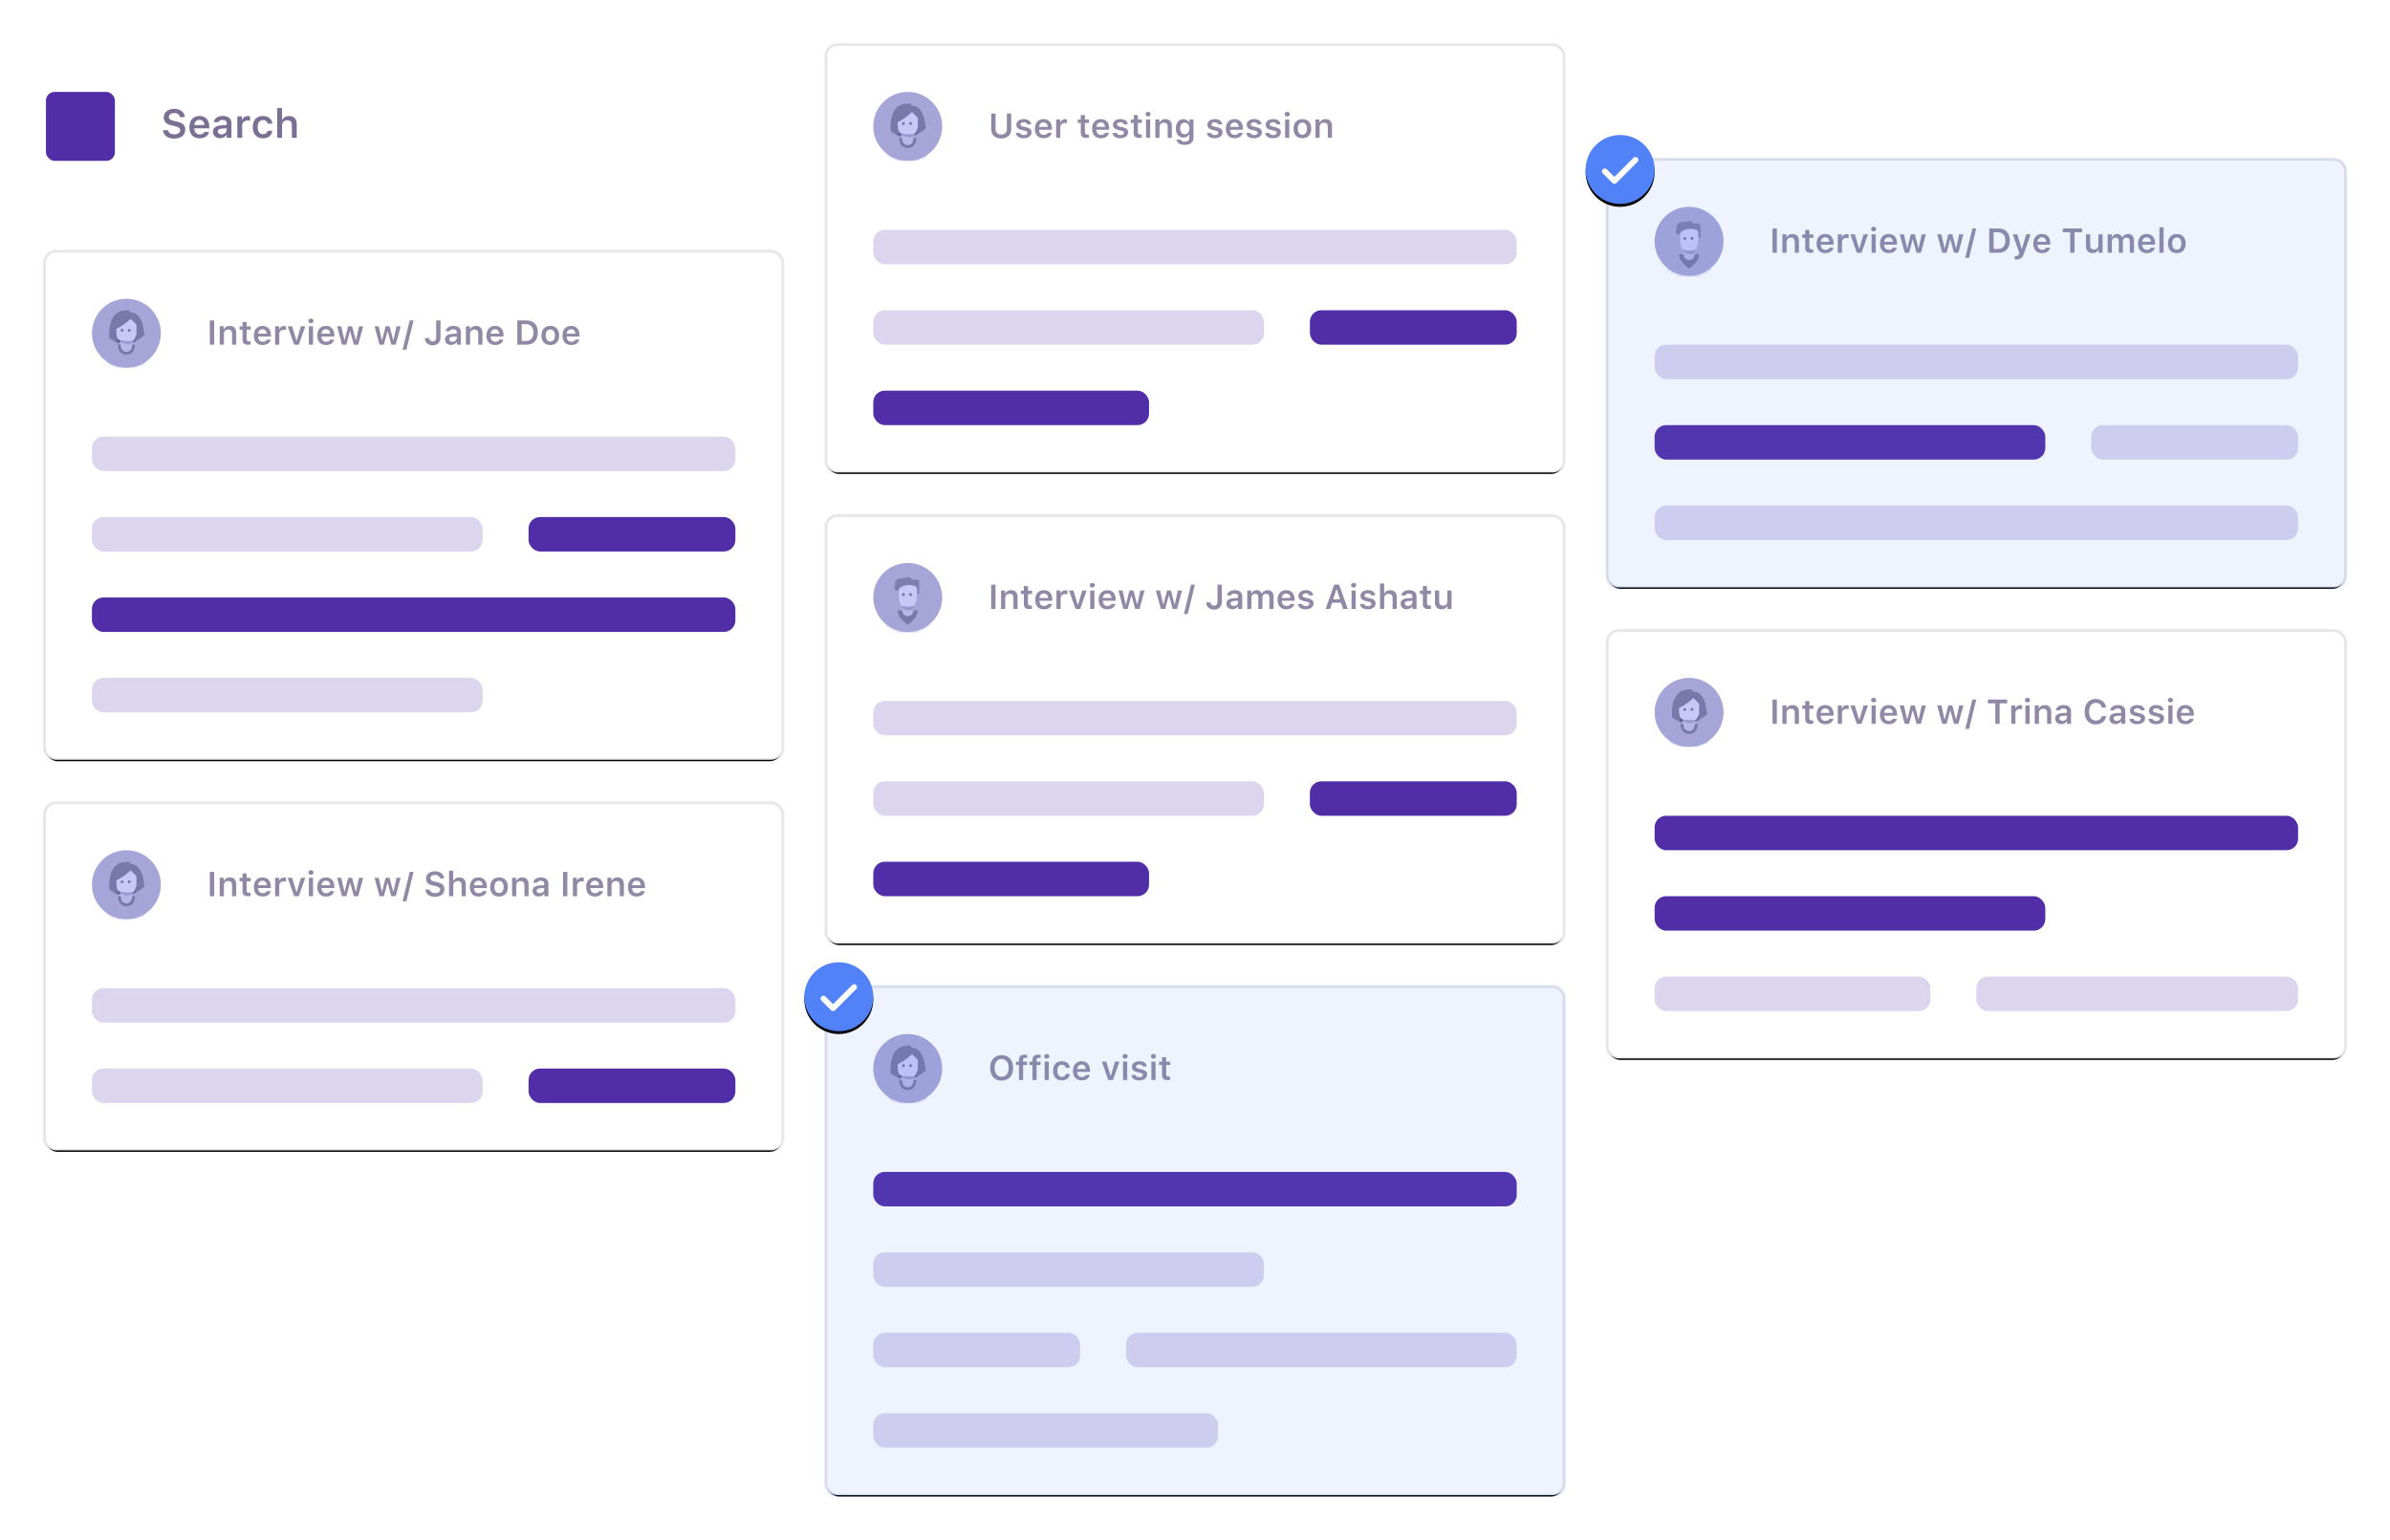 <?xml version="1.0" encoding="UTF-8"?>
<svg width="832px" height="536px" viewBox="0 0 832 536" version="1.1" xmlns="http://www.w3.org/2000/svg" xmlns:xlink="http://www.w3.org/1999/xlink">
    <!-- Generator: Sketch 51 (57462) - http://www.bohemiancoding.com/sketch -->
    <title>snippet/highlights-research</title>
    <desc>Created with Sketch.</desc>
    <defs>
        <rect id="path-1" x="2" y="2" width="252" height="172" rx="4"></rect>
        <filter x="-2.8%" y="-2.9%" width="105.6%" height="108.1%" filterUnits="objectBoundingBox" id="filter-2">
            <feOffset dx="0" dy="2" in="SourceAlpha" result="shadowOffsetOuter1"></feOffset>
            <feGaussianBlur stdDeviation="2" in="shadowOffsetOuter1" result="shadowBlurOuter1"></feGaussianBlur>
            <feColorMatrix values="0 0 0 0 0   0 0 0 0 0   0 0 0 0 0  0 0 0 0.2 0" type="matrix" in="shadowBlurOuter1"></feColorMatrix>
        </filter>
        <rect id="path-3" x="0" y="0" width="256" height="176" rx="4"></rect>
        <filter x="-1.8%" y="-2.0%" width="103.5%" height="105.1%" filterUnits="objectBoundingBox" id="filter-4">
            <feMorphology radius="1" operator="dilate" in="SourceAlpha" result="shadowSpreadOuter1"></feMorphology>
            <feOffset dx="0" dy="1" in="shadowSpreadOuter1" result="shadowOffsetOuter1"></feOffset>
            <feGaussianBlur stdDeviation="1" in="shadowOffsetOuter1" result="shadowBlurOuter1"></feGaussianBlur>
            <feComposite in="shadowBlurOuter1" in2="SourceAlpha" operator="out" result="shadowBlurOuter1"></feComposite>
            <feColorMatrix values="0 0 0 0 0   0 0 0 0 0   0 0 0 0 0  0 0 0 0.04 0" type="matrix" in="shadowBlurOuter1"></feColorMatrix>
        </filter>
        <circle id="path-5" cx="12" cy="12" r="12"></circle>
        <rect id="path-7" x="2" y="2" width="252" height="116" rx="4"></rect>
        <filter x="-2.8%" y="-4.3%" width="105.6%" height="112.1%" filterUnits="objectBoundingBox" id="filter-8">
            <feOffset dx="0" dy="2" in="SourceAlpha" result="shadowOffsetOuter1"></feOffset>
            <feGaussianBlur stdDeviation="2" in="shadowOffsetOuter1" result="shadowBlurOuter1"></feGaussianBlur>
            <feColorMatrix values="0 0 0 0 0   0 0 0 0 0   0 0 0 0 0  0 0 0 0.2 0" type="matrix" in="shadowBlurOuter1"></feColorMatrix>
        </filter>
        <rect id="path-9" x="0" y="0" width="256" height="120" rx="4"></rect>
        <filter x="-1.8%" y="-2.9%" width="103.5%" height="107.5%" filterUnits="objectBoundingBox" id="filter-10">
            <feMorphology radius="1" operator="dilate" in="SourceAlpha" result="shadowSpreadOuter1"></feMorphology>
            <feOffset dx="0" dy="1" in="shadowSpreadOuter1" result="shadowOffsetOuter1"></feOffset>
            <feGaussianBlur stdDeviation="1" in="shadowOffsetOuter1" result="shadowBlurOuter1"></feGaussianBlur>
            <feComposite in="shadowBlurOuter1" in2="SourceAlpha" operator="out" result="shadowBlurOuter1"></feComposite>
            <feColorMatrix values="0 0 0 0 0   0 0 0 0 0   0 0 0 0 0  0 0 0 0.04 0" type="matrix" in="shadowBlurOuter1"></feColorMatrix>
        </filter>
        <circle id="path-11" cx="12" cy="12" r="12"></circle>
        <rect id="path-13" x="2" y="2" width="252" height="144" rx="4"></rect>
        <filter x="-2.8%" y="-3.5%" width="105.6%" height="109.7%" filterUnits="objectBoundingBox" id="filter-14">
            <feOffset dx="0" dy="2" in="SourceAlpha" result="shadowOffsetOuter1"></feOffset>
            <feGaussianBlur stdDeviation="2" in="shadowOffsetOuter1" result="shadowBlurOuter1"></feGaussianBlur>
            <feColorMatrix values="0 0 0 0 0   0 0 0 0 0   0 0 0 0 0  0 0 0 0.2 0" type="matrix" in="shadowBlurOuter1"></feColorMatrix>
        </filter>
        <rect id="path-15" x="0" y="0" width="256" height="148" rx="4"></rect>
        <filter x="-1.8%" y="-2.4%" width="103.5%" height="106.1%" filterUnits="objectBoundingBox" id="filter-16">
            <feMorphology radius="1" operator="dilate" in="SourceAlpha" result="shadowSpreadOuter1"></feMorphology>
            <feOffset dx="0" dy="1" in="shadowSpreadOuter1" result="shadowOffsetOuter1"></feOffset>
            <feGaussianBlur stdDeviation="1" in="shadowOffsetOuter1" result="shadowBlurOuter1"></feGaussianBlur>
            <feComposite in="shadowBlurOuter1" in2="SourceAlpha" operator="out" result="shadowBlurOuter1"></feComposite>
            <feColorMatrix values="0 0 0 0 0   0 0 0 0 0   0 0 0 0 0  0 0 0 0.04 0" type="matrix" in="shadowBlurOuter1"></feColorMatrix>
        </filter>
        <circle id="path-17" cx="12" cy="12" r="12"></circle>
        <rect id="path-19" x="2" y="2" width="252" height="144" rx="4"></rect>
        <filter x="-2.8%" y="-3.5%" width="105.6%" height="109.7%" filterUnits="objectBoundingBox" id="filter-20">
            <feOffset dx="0" dy="2" in="SourceAlpha" result="shadowOffsetOuter1"></feOffset>
            <feGaussianBlur stdDeviation="2" in="shadowOffsetOuter1" result="shadowBlurOuter1"></feGaussianBlur>
            <feColorMatrix values="0 0 0 0 0   0 0 0 0 0   0 0 0 0 0  0 0 0 0.2 0" type="matrix" in="shadowBlurOuter1"></feColorMatrix>
        </filter>
        <rect id="path-21" x="0" y="0" width="256" height="148" rx="4"></rect>
        <filter x="-1.8%" y="-2.4%" width="103.5%" height="106.1%" filterUnits="objectBoundingBox" id="filter-22">
            <feMorphology radius="1" operator="dilate" in="SourceAlpha" result="shadowSpreadOuter1"></feMorphology>
            <feOffset dx="0" dy="1" in="shadowSpreadOuter1" result="shadowOffsetOuter1"></feOffset>
            <feGaussianBlur stdDeviation="1" in="shadowOffsetOuter1" result="shadowBlurOuter1"></feGaussianBlur>
            <feComposite in="shadowBlurOuter1" in2="SourceAlpha" operator="out" result="shadowBlurOuter1"></feComposite>
            <feColorMatrix values="0 0 0 0 0   0 0 0 0 0   0 0 0 0 0  0 0 0 0.04 0" type="matrix" in="shadowBlurOuter1"></feColorMatrix>
        </filter>
        <circle id="path-23" cx="12" cy="12" r="12"></circle>
        <circle id="path-25" cx="12" cy="12" r="12"></circle>
        <filter x="-27.1%" y="-22.9%" width="154.2%" height="154.2%" filterUnits="objectBoundingBox" id="filter-26">
            <feOffset dx="0" dy="1" in="SourceAlpha" result="shadowOffsetOuter1"></feOffset>
            <feGaussianBlur stdDeviation="2" in="shadowOffsetOuter1" result="shadowBlurOuter1"></feGaussianBlur>
            <feColorMatrix values="0 0 0 0 0.141   0 0 0 0 0.071   0 0 0 0 0.302  0 0 0 0.16 0" type="matrix" in="shadowBlurOuter1"></feColorMatrix>
        </filter>
        <rect id="path-27" x="2" y="2" width="252" height="144" rx="4"></rect>
        <filter x="-2.8%" y="-3.5%" width="105.6%" height="109.7%" filterUnits="objectBoundingBox" id="filter-28">
            <feOffset dx="0" dy="2" in="SourceAlpha" result="shadowOffsetOuter1"></feOffset>
            <feGaussianBlur stdDeviation="2" in="shadowOffsetOuter1" result="shadowBlurOuter1"></feGaussianBlur>
            <feColorMatrix values="0 0 0 0 0   0 0 0 0 0   0 0 0 0 0  0 0 0 0.2 0" type="matrix" in="shadowBlurOuter1"></feColorMatrix>
        </filter>
        <rect id="path-29" x="0" y="0" width="256" height="148" rx="4"></rect>
        <filter x="-1.8%" y="-2.4%" width="103.5%" height="106.1%" filterUnits="objectBoundingBox" id="filter-30">
            <feMorphology radius="1" operator="dilate" in="SourceAlpha" result="shadowSpreadOuter1"></feMorphology>
            <feOffset dx="0" dy="1" in="shadowSpreadOuter1" result="shadowOffsetOuter1"></feOffset>
            <feGaussianBlur stdDeviation="1" in="shadowOffsetOuter1" result="shadowBlurOuter1"></feGaussianBlur>
            <feComposite in="shadowBlurOuter1" in2="SourceAlpha" operator="out" result="shadowBlurOuter1"></feComposite>
            <feColorMatrix values="0 0 0 0 0   0 0 0 0 0   0 0 0 0 0  0 0 0 0.04 0" type="matrix" in="shadowBlurOuter1"></feColorMatrix>
        </filter>
        <circle id="path-31" cx="12" cy="12" r="12"></circle>
        <rect id="path-33" x="2" y="2" width="252" height="172" rx="4"></rect>
        <filter x="-2.8%" y="-2.9%" width="105.6%" height="108.1%" filterUnits="objectBoundingBox" id="filter-34">
            <feOffset dx="0" dy="2" in="SourceAlpha" result="shadowOffsetOuter1"></feOffset>
            <feGaussianBlur stdDeviation="2" in="shadowOffsetOuter1" result="shadowBlurOuter1"></feGaussianBlur>
            <feColorMatrix values="0 0 0 0 0   0 0 0 0 0   0 0 0 0 0  0 0 0 0.2 0" type="matrix" in="shadowBlurOuter1"></feColorMatrix>
        </filter>
        <rect id="path-35" x="0" y="0" width="256" height="176" rx="4"></rect>
        <filter x="-1.8%" y="-2.0%" width="103.5%" height="105.1%" filterUnits="objectBoundingBox" id="filter-36">
            <feMorphology radius="1" operator="dilate" in="SourceAlpha" result="shadowSpreadOuter1"></feMorphology>
            <feOffset dx="0" dy="1" in="shadowSpreadOuter1" result="shadowOffsetOuter1"></feOffset>
            <feGaussianBlur stdDeviation="1" in="shadowOffsetOuter1" result="shadowBlurOuter1"></feGaussianBlur>
            <feComposite in="shadowBlurOuter1" in2="SourceAlpha" operator="out" result="shadowBlurOuter1"></feComposite>
            <feColorMatrix values="0 0 0 0 0   0 0 0 0 0   0 0 0 0 0  0 0 0 0.04 0" type="matrix" in="shadowBlurOuter1"></feColorMatrix>
        </filter>
        <circle id="path-37" cx="12" cy="12" r="12"></circle>
        <circle id="path-39" cx="12" cy="12" r="12"></circle>
        <filter x="-27.1%" y="-22.9%" width="154.2%" height="154.2%" filterUnits="objectBoundingBox" id="filter-40">
            <feOffset dx="0" dy="1" in="SourceAlpha" result="shadowOffsetOuter1"></feOffset>
            <feGaussianBlur stdDeviation="2" in="shadowOffsetOuter1" result="shadowBlurOuter1"></feGaussianBlur>
            <feColorMatrix values="0 0 0 0 0.141   0 0 0 0 0.071   0 0 0 0 0.302  0 0 0 0.16 0" type="matrix" in="shadowBlurOuter1"></feColorMatrix>
        </filter>
        <rect id="path-41" x="2" y="2" width="252" height="144" rx="4"></rect>
        <filter x="-2.8%" y="-3.5%" width="105.6%" height="109.7%" filterUnits="objectBoundingBox" id="filter-42">
            <feOffset dx="0" dy="2" in="SourceAlpha" result="shadowOffsetOuter1"></feOffset>
            <feGaussianBlur stdDeviation="2" in="shadowOffsetOuter1" result="shadowBlurOuter1"></feGaussianBlur>
            <feColorMatrix values="0 0 0 0 0   0 0 0 0 0   0 0 0 0 0  0 0 0 0.2 0" type="matrix" in="shadowBlurOuter1"></feColorMatrix>
        </filter>
        <rect id="path-43" x="0" y="0" width="256" height="148" rx="4"></rect>
        <filter x="-1.8%" y="-2.4%" width="103.5%" height="106.1%" filterUnits="objectBoundingBox" id="filter-44">
            <feMorphology radius="1" operator="dilate" in="SourceAlpha" result="shadowSpreadOuter1"></feMorphology>
            <feOffset dx="0" dy="1" in="shadowSpreadOuter1" result="shadowOffsetOuter1"></feOffset>
            <feGaussianBlur stdDeviation="1" in="shadowOffsetOuter1" result="shadowBlurOuter1"></feGaussianBlur>
            <feComposite in="shadowBlurOuter1" in2="SourceAlpha" operator="out" result="shadowBlurOuter1"></feComposite>
            <feColorMatrix values="0 0 0 0 0   0 0 0 0 0   0 0 0 0 0  0 0 0 0.04 0" type="matrix" in="shadowBlurOuter1"></feColorMatrix>
        </filter>
        <circle id="path-45" cx="12" cy="12" r="12"></circle>
    </defs>
    <g id="snippet/highlights-research" stroke="none" stroke-width="1" fill="none" fill-rule="evenodd">
        <g id="Group" transform="translate(16, 16)">
            <g id="Card" transform="translate(0, 72)">
                <g id="component/card">
                    <g id="Shadow">
                        <use fill="black" fill-opacity="1" filter="url(#filter-2)" xlink:href="#path-1"></use>
                        <use fill="#FFFFFF" fill-rule="evenodd" xlink:href="#path-1"></use>
                    </g>
                    <g id="Card" stroke-linecap="square">
                        <use fill="black" fill-opacity="1" filter="url(#filter-4)" xlink:href="#path-3"></use>
                        <rect stroke-opacity="0.098" stroke="#140B2F" stroke-width="1" fill="#FFFFFF" fill-rule="evenodd" x="-0.5" y="-0.5" width="257" height="177" rx="4"></rect>
                    </g>
                </g>
                <g id="Group" transform="translate(16, 16)">
                    <mask id="mask-6" fill="white">
                        <use xlink:href="#path-5"></use>
                    </mask>
                    <use id="Oval-2" fill="#A5A5D8" opacity="0.3" xlink:href="#path-5"></use>
                    <g mask="url(#mask-6)">
                        <g transform="translate(5, 4)">
                            <path d="M10.221,1.231 C10.743,1.563 11.197,1.994 11.541,2.506 C12.167,3.441 12.6,4.49 12.813,5.589 C12.957,6.313 13.051,7.051 13.18,7.766 L13.262,8.56 C13.276,8.68 13.225,8.797 13.128,8.867 L10,11 L7,7.5 L3.98,11.552 L2.004,10.325 L1.153,9.813 C1.092,9.768 1.053,9.698 1.046,9.623 C0.983,8.72 0.985,7.815 1.052,6.914 C1.123,5.954 1.307,5.006 1.6,4.091 C1.874,3.196 2.342,2.373 2.97,1.679 C3.669,0.887 4.623,0.36 5.673,0.185 C6.365,0.073 7.095,0.046 7.793,0 C7.819,0.001 7.844,0.008 7.867,0.021 C7.901,0.039 7.931,0.064 7.955,0.094 C8.057,0.245 8.146,0.403 8.222,0.568 C8.248,0.648 8.3,0.716 8.371,0.761 C8.438,0.793 8.512,0.806 8.586,0.8 C9.158,0.795 9.723,0.944 10.221,1.231 Z" id="Shape" fill="#7878AB" fill-rule="nonzero"></path>
                            <path d="M14,20 L0,20 C0,19.009 0,11.75 4,11.75 C4,11.75 5.31,15 6.759,15 C8.207,15 10,11.75 10,11.75 C12.667,11.75 14,14.5 14,20 Z" id="Shape" fill="#A5A5D8" fill-rule="nonzero"></path>
                            <path d="M10,12 C10,13.992 9,15.5 7,15.5 C5.031,15.5 4.045,13.946 4,12 C4,12 10,12 10,12 Z" id="Shape" fill="#7878AB" fill-rule="nonzero"></path>
                            <path d="M9,12.01 C9,13.441 8.333,14.515 7,14.515 C5.687,14.515 5.03,13.408 5,12.01 C5,12.01 5,11.34 5,10 L9,10 C9,11.34 9,12.01 9,12.01 Z" id="Shape" fill="#B6B6E9" fill-rule="nonzero"></path>
                            <path d="M10.5,8.5 L10,11 L9,11 L9,9.5 C9.011,9.488 9.511,9.155 10.5,8.5 Z" id="Shape" fill="#636396" fill-rule="nonzero"></path>
                            <path d="M3.5,8.5 C3.804,8.981 4.965,9.951 5,9.982 L5,11 L4,11.5 C3.654,9.649 3.487,8.649 3.5,8.5 Z" id="Path" fill="#636396" fill-rule="evenodd"></path>
                            <path d="M8.5,3 L9.856,4.362 L10.5,5.034 C10.529,5.034 10.529,6.189 10.5,8.5 C10.167,9.5 9.833,10.167 9.5,10.5 C9,11 6.106,10.654 5,10.5 C4.439,10.422 3.772,10 3.636,9 C3.545,8.333 3.5,7.5 3.5,6.5 C4.315,6.118 5.149,5.629 6,5.034 C6.851,4.438 7.685,3.76 8.5,3 Z" id="Shape" fill="#C8C8F7" fill-rule="nonzero"></path>
                            <path d="M5.743,6.569 C5.904,6.742 5.99,6.889 6,7.012 C5.995,7.092 5.969,7.17 5.925,7.236 C5.838,7.389 5.681,7.487 5.505,7.5 C5.415,7.501 5.326,7.477 5.248,7.431 C5.103,7.343 5.01,7.188 5,7.019 C4.999,6.922 5.026,6.826 5.077,6.744 C5.161,6.596 5.316,6.504 5.486,6.5 C5.576,6.5 5.665,6.524 5.743,6.569 Z M8.232,6.549 C8.388,6.636 8.49,6.797 8.5,6.976 C8.501,7.074 8.474,7.17 8.423,7.253 C8.339,7.402 8.185,7.495 8.015,7.498 C7.923,7.506 7.831,7.489 7.748,7.449 C7.6,7.363 7.506,7.206 7.5,7.035 C7.497,6.762 7.697,6.532 7.965,6.5 C8.025,6.499 8.114,6.515 8.232,6.549 Z" id="Shape" fill="#7272A5" fill-rule="nonzero"></path>
                            <path d="M5,10.5 L5,11 C6,11.5 6.833,11.75 7.5,11.75 C8.167,11.75 8.667,11.583 9,11.25 L9,10.75 C8.167,10.75 7.5,10.75 7,10.75 C6.667,10.75 6,10.667 5,10.5 Z" id="Path-2" fill="#9898CB" fill-rule="evenodd"></path>
                        </g>
                    </g>
                </g>
                <path d="M58.555,32 L57.043,32 L57.043,23.545 L58.555,23.545 L58.555,32 Z M60.488,32 L60.488,25.59 L61.889,25.59 L61.889,26.615 L61.988,26.615 C62.293,25.9 63.043,25.461 64.004,25.461 C65.434,25.461 66.236,26.322 66.236,27.852 L66.236,32 L64.789,32 L64.789,28.197 C64.789,27.219 64.344,26.727 63.465,26.727 C62.527,26.727 61.941,27.324 61.941,28.268 L61.941,32 L60.488,32 Z M68.422,24.061 L69.869,24.061 L69.869,25.631 L71.275,25.631 L71.275,26.791 L69.869,26.791 L69.869,29.938 C69.869,30.57 70.139,30.852 70.748,30.852 C70.953,30.852 71.059,30.84 71.229,30.822 L71.229,31.959 C71.023,32 70.76,32.029 70.479,32.029 C69.008,32.029 68.422,31.531 68.422,30.289 L68.422,26.791 L67.379,26.791 L67.379,25.631 L68.422,25.631 L68.422,24.061 Z M75.383,26.615 C74.516,26.615 73.906,27.236 73.842,28.174 L76.859,28.174 C76.83,27.225 76.256,26.615 75.383,26.615 Z M76.871,30.236 L78.248,30.236 C77.973,31.402 76.912,32.129 75.4,32.129 C73.514,32.129 72.377,30.881 72.377,28.818 C72.377,26.756 73.531,25.461 75.389,25.461 C77.217,25.461 78.312,26.674 78.312,28.695 L78.312,29.164 L73.836,29.164 L73.836,29.24 C73.871,30.307 74.486,30.975 75.441,30.975 C76.162,30.975 76.66,30.711 76.871,30.236 Z M79.771,32 L79.771,25.59 L81.172,25.59 L81.172,26.586 L81.271,26.586 C81.447,25.953 82.133,25.484 82.953,25.484 C83.158,25.484 83.41,25.508 83.551,25.549 L83.551,26.896 C83.439,26.855 83.041,26.814 82.812,26.814 C81.881,26.814 81.225,27.4 81.225,28.297 L81.225,32 L79.771,32 Z M84.137,25.59 L85.695,25.59 L87.178,30.547 L87.277,30.547 L88.748,25.59 L90.283,25.59 L88.016,32 L86.416,32 L84.137,25.59 Z M91.525,32 L91.525,25.59 L92.973,25.59 L92.973,32 L91.525,32 Z M92.246,24.547 C91.719,24.547 91.35,24.207 91.35,23.744 C91.35,23.281 91.719,22.941 92.246,22.941 C92.779,22.941 93.143,23.281 93.143,23.744 C93.143,24.207 92.779,24.547 92.246,24.547 Z M97.461,26.615 C96.594,26.615 95.984,27.236 95.92,28.174 L98.938,28.174 C98.908,27.225 98.334,26.615 97.461,26.615 Z M98.949,30.236 L100.326,30.236 C100.051,31.402 98.99,32.129 97.479,32.129 C95.592,32.129 94.455,30.881 94.455,28.818 C94.455,26.756 95.609,25.461 97.467,25.461 C99.295,25.461 100.391,26.674 100.391,28.695 L100.391,29.164 L95.914,29.164 L95.914,29.24 C95.949,30.307 96.564,30.975 97.52,30.975 C98.24,30.975 98.738,30.711 98.949,30.236 Z M110.434,25.59 L108.699,32 L107.17,32 L105.922,27.383 L105.822,27.383 L104.58,32 L103.068,32 L101.334,25.59 L102.799,25.59 L103.865,30.377 L103.965,30.377 L105.195,25.59 L106.584,25.59 L107.826,30.377 L107.926,30.377 L108.986,25.59 L110.434,25.59 Z M123.482,25.59 L121.748,32 L120.219,32 L118.971,27.383 L118.871,27.383 L117.629,32 L116.117,32 L114.383,25.59 L115.848,25.59 L116.914,30.377 L117.014,30.377 L118.244,25.59 L119.633,25.59 L120.875,30.377 L120.975,30.377 L122.035,25.59 L123.482,25.59 Z M125.463,33.77 L124.145,33.77 L126.623,23.545 L127.965,23.545 L125.463,33.77 Z M131.914,29.697 L133.391,29.697 C133.402,30.395 133.883,30.852 134.604,30.852 C135.395,30.852 135.834,30.371 135.834,29.463 L135.834,23.545 L137.346,23.545 L137.346,29.475 C137.346,31.215 136.32,32.211 134.621,32.211 C133.004,32.211 131.914,31.227 131.914,29.697 Z M141.471,30.963 C142.35,30.963 143.006,30.395 143.006,29.65 L143.006,29.141 L141.559,29.234 C140.744,29.287 140.363,29.58 140.363,30.102 C140.363,30.641 140.826,30.963 141.471,30.963 Z M141.043,32.105 C139.807,32.105 138.922,31.355 138.922,30.184 C138.922,29.023 139.795,28.355 141.354,28.262 L143.006,28.162 L143.006,27.623 C143.006,26.996 142.584,26.645 141.799,26.645 C141.131,26.645 140.674,26.879 140.539,27.312 L139.168,27.312 C139.285,26.182 140.346,25.461 141.869,25.461 C143.516,25.461 144.441,26.264 144.441,27.623 L144.441,32 L143.041,32 L143.041,31.121 L142.941,31.121 C142.584,31.742 141.881,32.105 141.043,32.105 Z M146.188,32 L146.188,25.59 L147.588,25.59 L147.588,26.615 L147.688,26.615 C147.992,25.9 148.742,25.461 149.703,25.461 C151.133,25.461 151.936,26.322 151.936,27.852 L151.936,32 L150.488,32 L150.488,28.197 C150.488,27.219 150.043,26.727 149.164,26.727 C148.227,26.727 147.641,27.324 147.641,28.268 L147.641,32 L146.188,32 Z M156.348,26.615 C155.48,26.615 154.871,27.236 154.807,28.174 L157.824,28.174 C157.795,27.225 157.221,26.615 156.348,26.615 Z M157.836,30.236 L159.213,30.236 C158.938,31.402 157.877,32.129 156.365,32.129 C154.479,32.129 153.342,30.881 153.342,28.818 C153.342,26.756 154.496,25.461 156.354,25.461 C158.182,25.461 159.277,26.674 159.277,28.695 L159.277,29.164 L154.801,29.164 L154.801,29.24 C154.836,30.307 155.451,30.975 156.406,30.975 C157.127,30.975 157.625,30.711 157.836,30.236 Z M164.088,23.545 L167.258,23.545 C169.771,23.545 171.236,25.08 171.236,27.734 C171.236,30.447 169.789,32 167.258,32 L164.088,32 L164.088,23.545 Z M165.6,24.852 L165.6,30.693 L167.059,30.693 C168.74,30.693 169.695,29.645 169.695,27.758 C169.695,25.912 168.717,24.852 167.059,24.852 L165.6,24.852 Z M175.572,30.91 C176.586,30.91 177.16,30.137 177.16,28.795 C177.16,27.459 176.58,26.68 175.572,26.68 C174.559,26.68 173.979,27.459 173.979,28.795 C173.979,30.137 174.559,30.91 175.572,30.91 Z M175.572,32.129 C173.65,32.129 172.49,30.875 172.49,28.795 C172.49,26.727 173.668,25.461 175.572,25.461 C177.482,25.461 178.654,26.721 178.654,28.795 C178.654,30.875 177.488,32.129 175.572,32.129 Z M182.809,26.615 C181.941,26.615 181.332,27.236 181.268,28.174 L184.285,28.174 C184.256,27.225 183.682,26.615 182.809,26.615 Z M184.297,30.236 L185.674,30.236 C185.398,31.402 184.338,32.129 182.826,32.129 C180.939,32.129 179.803,30.881 179.803,28.818 C179.803,26.756 180.957,25.461 182.814,25.461 C184.643,25.461 185.738,26.674 185.738,28.695 L185.738,29.164 L181.262,29.164 L181.262,29.24 C181.297,30.307 181.912,30.975 182.867,30.975 C183.588,30.975 184.086,30.711 184.297,30.236 Z" id="Interview-w/-Jane-Do" fill="#24124D" opacity="0.5"></path>
                <rect id="Rectangle-9" fill="#DCD5EE" x="16" y="64" width="224" height="12" rx="4"></rect>
                <rect id="Rectangle-9" fill="#DCD5EE" x="16" y="92" width="136" height="12" rx="4"></rect>
                <rect id="Rectangle-9" fill="#DCD5EE" x="16" y="148" width="136" height="12" rx="4"></rect>
                <rect id="Rectangle-9" fill="#512DA8" x="168" y="92" width="72" height="12" rx="4"></rect>
                <rect id="Rectangle-9" fill="#512DA8" x="16" y="120" width="224" height="12" rx="4"></rect>
            </g>
            <g id="Card" transform="translate(0, 264)">
                <g id="component/card">
                    <g id="Shadow">
                        <use fill="black" fill-opacity="1" filter="url(#filter-8)" xlink:href="#path-7"></use>
                        <use fill="#FFFFFF" fill-rule="evenodd" xlink:href="#path-7"></use>
                    </g>
                    <g id="Card" stroke-linecap="square">
                        <use fill="black" fill-opacity="1" filter="url(#filter-10)" xlink:href="#path-9"></use>
                        <rect stroke-opacity="0.098" stroke="#140B2F" stroke-width="1" fill="#FFFFFF" fill-rule="evenodd" x="-0.5" y="-0.5" width="257" height="121" rx="4"></rect>
                    </g>
                </g>
                <g id="Group" transform="translate(16, 16)">
                    <mask id="mask-12" fill="white">
                        <use xlink:href="#path-11"></use>
                    </mask>
                    <use id="Oval-2" fill="#A5A5D8" opacity="0.3" xlink:href="#path-11"></use>
                    <g mask="url(#mask-12)">
                        <g transform="translate(5, 4)">
                            <path d="M10.221,1.231 C10.743,1.563 11.197,1.994 11.541,2.506 C12.167,3.441 12.6,4.49 12.813,5.589 C12.957,6.313 13.051,7.051 13.18,7.766 L13.262,8.56 C13.276,8.68 13.225,8.797 13.128,8.867 L10,11 L7,7.5 L3.98,11.552 L2.004,10.325 L1.153,9.813 C1.092,9.768 1.053,9.698 1.046,9.623 C0.983,8.72 0.985,7.815 1.052,6.914 C1.123,5.954 1.307,5.006 1.6,4.091 C1.874,3.196 2.342,2.373 2.97,1.679 C3.669,0.887 4.623,0.36 5.673,0.185 C6.365,0.073 7.095,0.046 7.793,0 C7.819,0.001 7.844,0.008 7.867,0.021 C7.901,0.039 7.931,0.064 7.955,0.094 C8.057,0.245 8.146,0.403 8.222,0.568 C8.248,0.648 8.3,0.716 8.371,0.761 C8.438,0.793 8.512,0.806 8.586,0.8 C9.158,0.795 9.723,0.944 10.221,1.231 Z" id="Shape" fill="#7878AB" fill-rule="nonzero"></path>
                            <path d="M14,20 L0,20 C0,19.009 0,11.75 4,11.75 C4,11.75 5.31,15 6.759,15 C8.207,15 10,11.75 10,11.75 C12.667,11.75 14,14.5 14,20 Z" id="Shape" fill="#A5A5D8" fill-rule="nonzero"></path>
                            <path d="M10,12 C10,13.992 9,15.5 7,15.5 C5.031,15.5 4.045,13.946 4,12 C4,12 10,12 10,12 Z" id="Shape" fill="#7878AB" fill-rule="nonzero"></path>
                            <path d="M9,12.01 C9,13.441 8.333,14.515 7,14.515 C5.687,14.515 5.03,13.408 5,12.01 C5,12.01 5,11.34 5,10 L9,10 C9,11.34 9,12.01 9,12.01 Z" id="Shape" fill="#B6B6E9" fill-rule="nonzero"></path>
                            <path d="M10.5,8.5 L10,11 L9,11 L9,9.5 C9.011,9.488 9.511,9.155 10.5,8.5 Z" id="Shape" fill="#636396" fill-rule="nonzero"></path>
                            <path d="M3.5,8.5 C3.804,8.981 4.965,9.951 5,9.982 L5,11 L4,11.5 C3.654,9.649 3.487,8.649 3.5,8.5 Z" id="Path" fill="#636396" fill-rule="evenodd"></path>
                            <path d="M8.5,3 L9.856,4.362 L10.5,5.034 C10.529,5.034 10.529,6.189 10.5,8.5 C10.167,9.5 9.833,10.167 9.5,10.5 C9,11 6.106,10.654 5,10.5 C4.439,10.422 3.772,10 3.636,9 C3.545,8.333 3.5,7.5 3.5,6.5 C4.315,6.118 5.149,5.629 6,5.034 C6.851,4.438 7.685,3.76 8.5,3 Z" id="Shape" fill="#C8C8F7" fill-rule="nonzero"></path>
                            <path d="M5.743,6.569 C5.904,6.742 5.99,6.889 6,7.012 C5.995,7.092 5.969,7.17 5.925,7.236 C5.838,7.389 5.681,7.487 5.505,7.5 C5.415,7.501 5.326,7.477 5.248,7.431 C5.103,7.343 5.01,7.188 5,7.019 C4.999,6.922 5.026,6.826 5.077,6.744 C5.161,6.596 5.316,6.504 5.486,6.5 C5.576,6.5 5.665,6.524 5.743,6.569 Z M8.232,6.549 C8.388,6.636 8.49,6.797 8.5,6.976 C8.501,7.074 8.474,7.17 8.423,7.253 C8.339,7.402 8.185,7.495 8.015,7.498 C7.923,7.506 7.831,7.489 7.748,7.449 C7.6,7.363 7.506,7.206 7.5,7.035 C7.497,6.762 7.697,6.532 7.965,6.5 C8.025,6.499 8.114,6.515 8.232,6.549 Z" id="Shape" fill="#7272A5" fill-rule="nonzero"></path>
                            <path d="M5,10.5 L5,11 C6,11.5 6.833,11.75 7.5,11.75 C8.167,11.75 8.667,11.583 9,11.25 L9,10.75 C8.167,10.75 7.5,10.75 7,10.75 C6.667,10.75 6,10.667 5,10.5 Z" id="Path-2" fill="#9898CB" fill-rule="evenodd"></path>
                        </g>
                    </g>
                </g>
                <path d="M58.555,32 L57.043,32 L57.043,23.545 L58.555,23.545 L58.555,32 Z M60.488,32 L60.488,25.59 L61.889,25.59 L61.889,26.615 L61.988,26.615 C62.293,25.9 63.043,25.461 64.004,25.461 C65.434,25.461 66.236,26.322 66.236,27.852 L66.236,32 L64.789,32 L64.789,28.197 C64.789,27.219 64.344,26.727 63.465,26.727 C62.527,26.727 61.941,27.324 61.941,28.268 L61.941,32 L60.488,32 Z M68.422,24.061 L69.869,24.061 L69.869,25.631 L71.275,25.631 L71.275,26.791 L69.869,26.791 L69.869,29.938 C69.869,30.57 70.139,30.852 70.748,30.852 C70.953,30.852 71.059,30.84 71.229,30.822 L71.229,31.959 C71.023,32 70.76,32.029 70.479,32.029 C69.008,32.029 68.422,31.531 68.422,30.289 L68.422,26.791 L67.379,26.791 L67.379,25.631 L68.422,25.631 L68.422,24.061 Z M75.383,26.615 C74.516,26.615 73.906,27.236 73.842,28.174 L76.859,28.174 C76.83,27.225 76.256,26.615 75.383,26.615 Z M76.871,30.236 L78.248,30.236 C77.973,31.402 76.912,32.129 75.4,32.129 C73.514,32.129 72.377,30.881 72.377,28.818 C72.377,26.756 73.531,25.461 75.389,25.461 C77.217,25.461 78.312,26.674 78.312,28.695 L78.312,29.164 L73.836,29.164 L73.836,29.24 C73.871,30.307 74.486,30.975 75.441,30.975 C76.162,30.975 76.66,30.711 76.871,30.236 Z M79.771,32 L79.771,25.59 L81.172,25.59 L81.172,26.586 L81.271,26.586 C81.447,25.953 82.133,25.484 82.953,25.484 C83.158,25.484 83.41,25.508 83.551,25.549 L83.551,26.896 C83.439,26.855 83.041,26.814 82.812,26.814 C81.881,26.814 81.225,27.4 81.225,28.297 L81.225,32 L79.771,32 Z M84.137,25.59 L85.695,25.59 L87.178,30.547 L87.277,30.547 L88.748,25.59 L90.283,25.59 L88.016,32 L86.416,32 L84.137,25.59 Z M91.525,32 L91.525,25.59 L92.973,25.59 L92.973,32 L91.525,32 Z M92.246,24.547 C91.719,24.547 91.35,24.207 91.35,23.744 C91.35,23.281 91.719,22.941 92.246,22.941 C92.779,22.941 93.143,23.281 93.143,23.744 C93.143,24.207 92.779,24.547 92.246,24.547 Z M97.461,26.615 C96.594,26.615 95.984,27.236 95.92,28.174 L98.938,28.174 C98.908,27.225 98.334,26.615 97.461,26.615 Z M98.949,30.236 L100.326,30.236 C100.051,31.402 98.99,32.129 97.479,32.129 C95.592,32.129 94.455,30.881 94.455,28.818 C94.455,26.756 95.609,25.461 97.467,25.461 C99.295,25.461 100.391,26.674 100.391,28.695 L100.391,29.164 L95.914,29.164 L95.914,29.24 C95.949,30.307 96.564,30.975 97.52,30.975 C98.24,30.975 98.738,30.711 98.949,30.236 Z M110.434,25.59 L108.699,32 L107.17,32 L105.922,27.383 L105.822,27.383 L104.58,32 L103.068,32 L101.334,25.59 L102.799,25.59 L103.865,30.377 L103.965,30.377 L105.195,25.59 L106.584,25.59 L107.826,30.377 L107.926,30.377 L108.986,25.59 L110.434,25.59 Z M123.482,25.59 L121.748,32 L120.219,32 L118.971,27.383 L118.871,27.383 L117.629,32 L116.117,32 L114.383,25.59 L115.848,25.59 L116.914,30.377 L117.014,30.377 L118.244,25.59 L119.633,25.59 L120.875,30.377 L120.975,30.377 L122.035,25.59 L123.482,25.59 Z M125.463,33.77 L124.145,33.77 L126.623,23.545 L127.965,23.545 L125.463,33.77 Z M132.107,29.703 L133.584,29.703 C133.678,30.459 134.428,30.945 135.5,30.945 C136.496,30.945 137.217,30.436 137.217,29.727 C137.217,29.117 136.754,28.76 135.67,28.508 L134.574,28.256 C133.039,27.91 132.318,27.148 132.318,25.889 C132.318,24.354 133.572,23.334 135.465,23.334 C137.24,23.334 138.523,24.354 138.594,25.807 L137.146,25.807 C137.041,25.062 136.385,24.594 135.459,24.594 C134.486,24.594 133.842,25.062 133.842,25.783 C133.842,26.352 134.27,26.686 135.318,26.926 L136.291,27.148 C138.008,27.535 138.729,28.25 138.729,29.539 C138.729,31.186 137.457,32.211 135.406,32.211 C133.467,32.211 132.184,31.238 132.107,29.703 Z M140.334,32 L140.334,23.111 L141.764,23.111 L141.764,26.627 L141.869,26.627 C142.174,25.906 142.93,25.473 143.885,25.473 C145.32,25.473 146.152,26.34 146.152,27.863 L146.152,32 L144.705,32 L144.705,28.209 C144.705,27.236 144.236,26.738 143.346,26.738 C142.391,26.738 141.787,27.359 141.787,28.279 L141.787,32 L140.334,32 Z M150.564,26.615 C149.697,26.615 149.088,27.236 149.023,28.174 L152.041,28.174 C152.012,27.225 151.438,26.615 150.564,26.615 Z M152.053,30.236 L153.43,30.236 C153.154,31.402 152.094,32.129 150.582,32.129 C148.695,32.129 147.559,30.881 147.559,28.818 C147.559,26.756 148.713,25.461 150.57,25.461 C152.398,25.461 153.494,26.674 153.494,28.695 L153.494,29.164 L149.018,29.164 L149.018,29.24 C149.053,30.307 149.668,30.975 150.623,30.975 C151.344,30.975 151.842,30.711 152.053,30.236 Z M157.719,30.91 C158.732,30.91 159.307,30.137 159.307,28.795 C159.307,27.459 158.727,26.68 157.719,26.68 C156.705,26.68 156.125,27.459 156.125,28.795 C156.125,30.137 156.705,30.91 157.719,30.91 Z M157.719,32.129 C155.797,32.129 154.637,30.875 154.637,28.795 C154.637,26.727 155.814,25.461 157.719,25.461 C159.629,25.461 160.801,26.721 160.801,28.795 C160.801,30.875 159.635,32.129 157.719,32.129 Z M162.266,32 L162.266,25.59 L163.666,25.59 L163.666,26.615 L163.766,26.615 C164.07,25.9 164.82,25.461 165.781,25.461 C167.211,25.461 168.014,26.322 168.014,27.852 L168.014,32 L166.566,32 L166.566,28.197 C166.566,27.219 166.121,26.727 165.242,26.727 C164.305,26.727 163.719,27.324 163.719,28.268 L163.719,32 L162.266,32 Z M171.928,30.963 C172.807,30.963 173.463,30.395 173.463,29.65 L173.463,29.141 L172.016,29.234 C171.201,29.287 170.82,29.58 170.82,30.102 C170.82,30.641 171.283,30.963 171.928,30.963 Z M171.5,32.105 C170.264,32.105 169.379,31.355 169.379,30.184 C169.379,29.023 170.252,28.355 171.811,28.262 L173.463,28.162 L173.463,27.623 C173.463,26.996 173.041,26.645 172.256,26.645 C171.588,26.645 171.131,26.879 170.996,27.312 L169.625,27.312 C169.742,26.182 170.803,25.461 172.326,25.461 C173.973,25.461 174.898,26.264 174.898,27.623 L174.898,32 L173.498,32 L173.498,31.121 L173.398,31.121 C173.041,31.742 172.338,32.105 171.5,32.105 Z M181.508,32 L179.996,32 L179.996,23.545 L181.508,23.545 L181.508,32 Z M183.441,32 L183.441,25.59 L184.842,25.59 L184.842,26.586 L184.941,26.586 C185.117,25.953 185.803,25.484 186.623,25.484 C186.828,25.484 187.08,25.508 187.221,25.549 L187.221,26.896 C187.109,26.855 186.711,26.814 186.482,26.814 C185.551,26.814 184.895,27.4 184.895,28.297 L184.895,32 L183.441,32 Z M191.053,26.615 C190.186,26.615 189.576,27.236 189.512,28.174 L192.529,28.174 C192.5,27.225 191.926,26.615 191.053,26.615 Z M192.541,30.236 L193.918,30.236 C193.643,31.402 192.582,32.129 191.07,32.129 C189.184,32.129 188.047,30.881 188.047,28.818 C188.047,26.756 189.201,25.461 191.059,25.461 C192.887,25.461 193.982,26.674 193.982,28.695 L193.982,29.164 L189.506,29.164 L189.506,29.24 C189.541,30.307 190.156,30.975 191.111,30.975 C191.832,30.975 192.33,30.711 192.541,30.236 Z M195.441,32 L195.441,25.59 L196.842,25.59 L196.842,26.615 L196.941,26.615 C197.246,25.9 197.996,25.461 198.957,25.461 C200.387,25.461 201.189,26.322 201.189,27.852 L201.189,32 L199.742,32 L199.742,28.197 C199.742,27.219 199.297,26.727 198.418,26.727 C197.48,26.727 196.895,27.324 196.895,28.268 L196.895,32 L195.441,32 Z M205.602,26.615 C204.734,26.615 204.125,27.236 204.061,28.174 L207.078,28.174 C207.049,27.225 206.475,26.615 205.602,26.615 Z M207.09,30.236 L208.467,30.236 C208.191,31.402 207.131,32.129 205.619,32.129 C203.732,32.129 202.596,30.881 202.596,28.818 C202.596,26.756 203.75,25.461 205.607,25.461 C207.436,25.461 208.531,26.674 208.531,28.695 L208.531,29.164 L204.055,29.164 L204.055,29.24 C204.09,30.307 204.705,30.975 205.66,30.975 C206.381,30.975 206.879,30.711 207.09,30.236 Z" id="Interview-w/-Sheona" fill="#24124D" opacity="0.5"></path>
                <rect id="Rectangle-9" fill="#DCD5EE" x="16" y="64" width="224" height="12" rx="4"></rect>
                <rect id="Rectangle-9" fill="#DCD5EE" x="16" y="92" width="136" height="12" rx="4"></rect>
                <rect id="Rectangle-9" fill="#512DA8" x="168" y="92" width="72" height="12" rx="4"></rect>
            </g>
            <g id="Card" transform="translate(272, 0)">
                <g id="component/card">
                    <g id="Shadow">
                        <use fill="black" fill-opacity="1" filter="url(#filter-14)" xlink:href="#path-13"></use>
                        <use fill="#FFFFFF" fill-rule="evenodd" xlink:href="#path-13"></use>
                    </g>
                    <g id="Card" stroke-linecap="square">
                        <use fill="black" fill-opacity="1" filter="url(#filter-16)" xlink:href="#path-15"></use>
                        <rect stroke-opacity="0.098" stroke="#140B2F" stroke-width="1" fill="#FFFFFF" fill-rule="evenodd" x="-0.5" y="-0.5" width="257" height="149" rx="4"></rect>
                    </g>
                </g>
                <g id="Group" transform="translate(16, 16)">
                    <mask id="mask-18" fill="white">
                        <use xlink:href="#path-17"></use>
                    </mask>
                    <use id="Oval-2" fill="#A5A5D8" opacity="0.3" xlink:href="#path-17"></use>
                    <g mask="url(#mask-18)">
                        <g transform="translate(5, 4)">
                            <path d="M10.221,1.231 C10.743,1.563 11.197,1.994 11.541,2.506 C12.167,3.441 12.6,4.49 12.813,5.589 C12.957,6.313 13.051,7.051 13.18,7.766 L13.262,8.56 C13.276,8.68 13.225,8.797 13.128,8.867 L10,11 L7,7.5 L3.98,11.552 L2.004,10.325 L1.153,9.813 C1.092,9.768 1.053,9.698 1.046,9.623 C0.983,8.72 0.985,7.815 1.052,6.914 C1.123,5.954 1.307,5.006 1.6,4.091 C1.874,3.196 2.342,2.373 2.97,1.679 C3.669,0.887 4.623,0.36 5.673,0.185 C6.365,0.073 7.095,0.046 7.793,0 C7.819,0.001 7.844,0.008 7.867,0.021 C7.901,0.039 7.931,0.064 7.955,0.094 C8.057,0.245 8.146,0.403 8.222,0.568 C8.248,0.648 8.3,0.716 8.371,0.761 C8.438,0.793 8.512,0.806 8.586,0.8 C9.158,0.795 9.723,0.944 10.221,1.231 Z" id="Shape" fill="#7878AB" fill-rule="nonzero"></path>
                            <path d="M14,20 L0,20 C0,19.009 0,11.75 4,11.75 C4,11.75 5.31,15 6.759,15 C8.207,15 10,11.75 10,11.75 C12.667,11.75 14,14.5 14,20 Z" id="Shape" fill="#A5A5D8" fill-rule="nonzero"></path>
                            <path d="M10,12 C10,13.992 9,15.5 7,15.5 C5.031,15.5 4.045,13.946 4,12 C4,12 10,12 10,12 Z" id="Shape" fill="#7878AB" fill-rule="nonzero"></path>
                            <path d="M9,12.01 C9,13.441 8.333,14.515 7,14.515 C5.687,14.515 5.03,13.408 5,12.01 C5,12.01 5,11.34 5,10 L9,10 C9,11.34 9,12.01 9,12.01 Z" id="Shape" fill="#B6B6E9" fill-rule="nonzero"></path>
                            <path d="M10.5,8.5 L10,11 L9,11 L9,9.5 C9.011,9.488 9.511,9.155 10.5,8.5 Z" id="Shape" fill="#636396" fill-rule="nonzero"></path>
                            <path d="M3.5,8.5 C3.804,8.981 4.965,9.951 5,9.982 L5,11 L4,11.5 C3.654,9.649 3.487,8.649 3.5,8.5 Z" id="Path" fill="#636396" fill-rule="evenodd"></path>
                            <path d="M8.5,3 L9.856,4.362 L10.5,5.034 C10.529,5.034 10.529,6.189 10.5,8.5 C10.167,9.5 9.833,10.167 9.5,10.5 C9,11 6.106,10.654 5,10.5 C4.439,10.422 3.772,10 3.636,9 C3.545,8.333 3.5,7.5 3.5,6.5 C4.315,6.118 5.149,5.629 6,5.034 C6.851,4.438 7.685,3.76 8.5,3 Z" id="Shape" fill="#C8C8F7" fill-rule="nonzero"></path>
                            <path d="M5.743,6.569 C5.904,6.742 5.99,6.889 6,7.012 C5.995,7.092 5.969,7.17 5.925,7.236 C5.838,7.389 5.681,7.487 5.505,7.5 C5.415,7.501 5.326,7.477 5.248,7.431 C5.103,7.343 5.01,7.188 5,7.019 C4.999,6.922 5.026,6.826 5.077,6.744 C5.161,6.596 5.316,6.504 5.486,6.5 C5.576,6.5 5.665,6.524 5.743,6.569 Z M8.232,6.549 C8.388,6.636 8.49,6.797 8.5,6.976 C8.501,7.074 8.474,7.17 8.423,7.253 C8.339,7.402 8.185,7.495 8.015,7.498 C7.923,7.506 7.831,7.489 7.748,7.449 C7.6,7.363 7.506,7.206 7.5,7.035 C7.497,6.762 7.697,6.532 7.965,6.5 C8.025,6.499 8.114,6.515 8.232,6.549 Z" id="Shape" fill="#7272A5" fill-rule="nonzero"></path>
                            <path d="M5,10.5 L5,11 C6,11.5 6.833,11.75 7.5,11.75 C8.167,11.75 8.667,11.583 9,11.25 L9,10.75 C8.167,10.75 7.5,10.75 7,10.75 C6.667,10.75 6,10.667 5,10.5 Z" id="Path-2" fill="#9898CB" fill-rule="evenodd"></path>
                        </g>
                    </g>
                </g>
                <path d="M58.572,23.545 L58.572,28.947 C58.572,30.09 59.287,30.857 60.541,30.857 C61.795,30.857 62.504,30.09 62.504,28.947 L62.504,23.545 L64.016,23.545 L64.016,29.088 C64.016,30.934 62.68,32.211 60.541,32.211 C58.402,32.211 57.066,30.934 57.066,29.088 L57.066,23.545 L58.572,23.545 Z M65.82,27.424 C65.82,26.264 66.875,25.461 68.387,25.461 C69.91,25.461 70.865,26.135 70.971,27.301 L69.605,27.301 C69.5,26.85 69.072,26.562 68.393,26.562 C67.73,26.562 67.232,26.879 67.232,27.342 C67.232,27.705 67.537,27.928 68.182,28.074 L69.312,28.332 C70.537,28.607 71.105,29.135 71.105,30.078 C71.105,31.309 69.975,32.129 68.375,32.129 C66.775,32.129 65.768,31.438 65.656,30.271 L67.092,30.271 C67.232,30.746 67.684,31.027 68.41,31.027 C69.143,31.027 69.652,30.705 69.652,30.23 C69.652,29.867 69.377,29.639 68.768,29.504 L67.631,29.24 C66.4,28.959 65.82,28.391 65.82,27.424 Z M75.266,26.615 C74.398,26.615 73.789,27.236 73.725,28.174 L76.742,28.174 C76.713,27.225 76.139,26.615 75.266,26.615 Z M76.754,30.236 L78.131,30.236 C77.855,31.402 76.795,32.129 75.283,32.129 C73.396,32.129 72.26,30.881 72.26,28.818 C72.26,26.756 73.414,25.461 75.271,25.461 C77.1,25.461 78.195,26.674 78.195,28.695 L78.195,29.164 L73.719,29.164 L73.719,29.24 C73.754,30.307 74.369,30.975 75.324,30.975 C76.045,30.975 76.543,30.711 76.754,30.236 Z M79.654,32 L79.654,25.59 L81.055,25.59 L81.055,26.586 L81.154,26.586 C81.33,25.953 82.016,25.484 82.836,25.484 C83.041,25.484 83.293,25.508 83.434,25.549 L83.434,26.896 C83.322,26.855 82.924,26.814 82.695,26.814 C81.764,26.814 81.107,27.4 81.107,28.297 L81.107,32 L79.654,32 Z M88.238,24.061 L89.686,24.061 L89.686,25.631 L91.092,25.631 L91.092,26.791 L89.686,26.791 L89.686,29.938 C89.686,30.57 89.955,30.852 90.564,30.852 C90.77,30.852 90.875,30.84 91.045,30.822 L91.045,31.959 C90.84,32 90.576,32.029 90.295,32.029 C88.824,32.029 88.238,31.531 88.238,30.289 L88.238,26.791 L87.195,26.791 L87.195,25.631 L88.238,25.631 L88.238,24.061 Z M95.199,26.615 C94.332,26.615 93.723,27.236 93.658,28.174 L96.676,28.174 C96.646,27.225 96.072,26.615 95.199,26.615 Z M96.688,30.236 L98.064,30.236 C97.789,31.402 96.729,32.129 95.217,32.129 C93.33,32.129 92.193,30.881 92.193,28.818 C92.193,26.756 93.348,25.461 95.205,25.461 C97.033,25.461 98.129,26.674 98.129,28.695 L98.129,29.164 L93.652,29.164 L93.652,29.24 C93.688,30.307 94.303,30.975 95.258,30.975 C95.979,30.975 96.477,30.711 96.688,30.236 Z M99.441,27.424 C99.441,26.264 100.496,25.461 102.008,25.461 C103.531,25.461 104.486,26.135 104.592,27.301 L103.227,27.301 C103.121,26.85 102.693,26.562 102.014,26.562 C101.352,26.562 100.854,26.879 100.854,27.342 C100.854,27.705 101.158,27.928 101.803,28.074 L102.934,28.332 C104.158,28.607 104.727,29.135 104.727,30.078 C104.727,31.309 103.596,32.129 101.996,32.129 C100.396,32.129 99.389,31.438 99.277,30.271 L100.713,30.271 C100.854,30.746 101.305,31.027 102.031,31.027 C102.764,31.027 103.273,30.705 103.273,30.23 C103.273,29.867 102.998,29.639 102.389,29.504 L101.252,29.24 C100.021,28.959 99.441,28.391 99.441,27.424 Z M106.66,24.061 L108.107,24.061 L108.107,25.631 L109.514,25.631 L109.514,26.791 L108.107,26.791 L108.107,29.938 C108.107,30.57 108.377,30.852 108.986,30.852 C109.191,30.852 109.297,30.84 109.467,30.822 L109.467,31.959 C109.262,32 108.998,32.029 108.717,32.029 C107.246,32.029 106.66,31.531 106.66,30.289 L106.66,26.791 L105.617,26.791 L105.617,25.631 L106.66,25.631 L106.66,24.061 Z M110.949,32 L110.949,25.59 L112.396,25.59 L112.396,32 L110.949,32 Z M111.67,24.547 C111.143,24.547 110.773,24.207 110.773,23.744 C110.773,23.281 111.143,22.941 111.67,22.941 C112.203,22.941 112.566,23.281 112.566,23.744 C112.566,24.207 112.203,24.547 111.67,24.547 Z M114.195,32 L114.195,25.59 L115.596,25.59 L115.596,26.615 L115.695,26.615 C116,25.9 116.75,25.461 117.711,25.461 C119.141,25.461 119.943,26.322 119.943,27.852 L119.943,32 L118.496,32 L118.496,28.197 C118.496,27.219 118.051,26.727 117.172,26.727 C116.234,26.727 115.648,27.324 115.648,28.268 L115.648,32 L114.195,32 Z M126.043,28.725 C126.043,27.5 125.428,26.721 124.42,26.721 C123.406,26.721 122.832,27.5 122.832,28.725 C122.832,29.949 123.406,30.723 124.42,30.723 C125.434,30.723 126.043,29.949 126.043,28.725 Z M124.42,34.438 C122.773,34.438 121.695,33.711 121.578,32.609 L123.037,32.609 C123.131,33.049 123.646,33.33 124.443,33.33 C125.439,33.33 126.02,32.861 126.02,32.059 L126.02,30.846 L125.92,30.846 C125.551,31.531 124.854,31.906 123.963,31.906 C122.346,31.906 121.338,30.652 121.338,28.725 C121.338,26.762 122.352,25.484 123.986,25.484 C124.859,25.484 125.621,25.918 125.973,26.615 L126.072,26.615 L126.072,25.59 L127.473,25.59 L127.473,32.023 C127.473,33.506 126.289,34.438 124.42,34.438 Z M132.307,27.424 C132.307,26.264 133.361,25.461 134.873,25.461 C136.396,25.461 137.352,26.135 137.457,27.301 L136.092,27.301 C135.986,26.85 135.559,26.562 134.879,26.562 C134.217,26.562 133.719,26.879 133.719,27.342 C133.719,27.705 134.023,27.928 134.668,28.074 L135.799,28.332 C137.023,28.607 137.592,29.135 137.592,30.078 C137.592,31.309 136.461,32.129 134.861,32.129 C133.262,32.129 132.254,31.438 132.143,30.271 L133.578,30.271 C133.719,30.746 134.17,31.027 134.896,31.027 C135.629,31.027 136.139,30.705 136.139,30.23 C136.139,29.867 135.863,29.639 135.254,29.504 L134.117,29.24 C132.887,28.959 132.307,28.391 132.307,27.424 Z M141.752,26.615 C140.885,26.615 140.275,27.236 140.211,28.174 L143.229,28.174 C143.199,27.225 142.625,26.615 141.752,26.615 Z M143.24,30.236 L144.617,30.236 C144.342,31.402 143.281,32.129 141.77,32.129 C139.883,32.129 138.746,30.881 138.746,28.818 C138.746,26.756 139.9,25.461 141.758,25.461 C143.586,25.461 144.682,26.674 144.682,28.695 L144.682,29.164 L140.205,29.164 L140.205,29.24 C140.24,30.307 140.855,30.975 141.811,30.975 C142.531,30.975 143.029,30.711 143.24,30.236 Z M145.994,27.424 C145.994,26.264 147.049,25.461 148.561,25.461 C150.084,25.461 151.039,26.135 151.145,27.301 L149.779,27.301 C149.674,26.85 149.246,26.562 148.566,26.562 C147.904,26.562 147.406,26.879 147.406,27.342 C147.406,27.705 147.711,27.928 148.355,28.074 L149.486,28.332 C150.711,28.607 151.279,29.135 151.279,30.078 C151.279,31.309 150.148,32.129 148.549,32.129 C146.949,32.129 145.941,31.438 145.83,30.271 L147.266,30.271 C147.406,30.746 147.857,31.027 148.584,31.027 C149.316,31.027 149.826,30.705 149.826,30.23 C149.826,29.867 149.551,29.639 148.941,29.504 L147.805,29.24 C146.574,28.959 145.994,28.391 145.994,27.424 Z M152.604,27.424 C152.604,26.264 153.658,25.461 155.17,25.461 C156.693,25.461 157.648,26.135 157.754,27.301 L156.389,27.301 C156.283,26.85 155.855,26.562 155.176,26.562 C154.514,26.562 154.016,26.879 154.016,27.342 C154.016,27.705 154.32,27.928 154.965,28.074 L156.096,28.332 C157.32,28.607 157.889,29.135 157.889,30.078 C157.889,31.309 156.758,32.129 155.158,32.129 C153.559,32.129 152.551,31.438 152.439,30.271 L153.875,30.271 C154.016,30.746 154.467,31.027 155.193,31.027 C155.926,31.027 156.436,30.705 156.436,30.23 C156.436,29.867 156.16,29.639 155.551,29.504 L154.414,29.24 C153.184,28.959 152.604,28.391 152.604,27.424 Z M159.377,32 L159.377,25.59 L160.824,25.59 L160.824,32 L159.377,32 Z M160.098,24.547 C159.57,24.547 159.201,24.207 159.201,23.744 C159.201,23.281 159.57,22.941 160.098,22.941 C160.631,22.941 160.994,23.281 160.994,23.744 C160.994,24.207 160.631,24.547 160.098,24.547 Z M165.389,30.91 C166.402,30.91 166.977,30.137 166.977,28.795 C166.977,27.459 166.396,26.68 165.389,26.68 C164.375,26.68 163.795,27.459 163.795,28.795 C163.795,30.137 164.375,30.91 165.389,30.91 Z M165.389,32.129 C163.467,32.129 162.307,30.875 162.307,28.795 C162.307,26.727 163.484,25.461 165.389,25.461 C167.299,25.461 168.471,26.721 168.471,28.795 C168.471,30.875 167.305,32.129 165.389,32.129 Z M169.936,32 L169.936,25.59 L171.336,25.59 L171.336,26.615 L171.436,26.615 C171.74,25.9 172.49,25.461 173.451,25.461 C174.881,25.461 175.684,26.322 175.684,27.852 L175.684,32 L174.236,32 L174.236,28.197 C174.236,27.219 173.791,26.727 172.912,26.727 C171.975,26.727 171.389,27.324 171.389,28.268 L171.389,32 L169.936,32 Z" id="User-testing-session" fill="#24124D" opacity="0.5"></path>
                <rect id="Rectangle-9" fill="#DCD5EE" x="16" y="64" width="224" height="12" rx="4"></rect>
                <rect id="Rectangle-9" fill="#DCD5EE" x="16" y="92" width="136" height="12" rx="4"></rect>
                <rect id="Rectangle-9" fill="#512DA8" x="16" y="120" width="96" height="12" rx="4"></rect>
                <rect id="Rectangle-9" fill="#512DA8" x="168" y="92" width="72" height="12" rx="4"></rect>
            </g>
            <g id="Card" transform="translate(536, 31)">
                <g id="component/card" transform="translate(8, 9)">
                    <g id="Shadow">
                        <use fill="black" fill-opacity="1" filter="url(#filter-20)" xlink:href="#path-19"></use>
                        <use fill="#FFFFFF" fill-rule="evenodd" xlink:href="#path-19"></use>
                    </g>
                    <g id="Card" stroke-linecap="square">
                        <use fill="black" fill-opacity="1" filter="url(#filter-22)" xlink:href="#path-21"></use>
                        <rect stroke-opacity="0.098" stroke="#140B2F" stroke-width="1" fill="#FFFFFF" fill-rule="evenodd" x="-0.5" y="-0.5" width="257" height="149" rx="4"></rect>
                    </g>
                </g>
                <g id="Group" transform="translate(24, 25)">
                    <mask id="mask-24" fill="white">
                        <use xlink:href="#path-23"></use>
                    </mask>
                    <use id="Oval-2" fill="#A5A5D8" opacity="0.3" xlink:href="#path-23"></use>
                    <g mask="url(#mask-24)">
                        <g transform="translate(4, 5)">
                            <path d="M11.75,1 C12.272,1.332 11.75,4.5 12,5.5 C12.207,6.329 10.874,5.496 8,3 C6.507,3.851 5.507,4.351 5,4.5 C3.111,5.055 3.361,3.435 3.5,3 C3.775,2.105 3.372,1.694 4,1 C4.699,0.208 5.623,0.36 6.673,0.185 C7.365,0.073 8.095,0.046 8.793,0 C8.819,0.001 8.844,0.008 8.867,0.021 C8.901,0.039 8.931,0.064 8.955,0.094 C9.057,0.245 9.146,0.403 9.222,0.568 C9.248,0.648 9.3,0.716 9.371,0.761 C9.438,0.793 9.512,0.806 9.586,0.8 C10.158,0.795 11.253,0.713 11.75,1 Z" id="Shape" fill="#7E7EB1" fill-rule="nonzero"></path>
                            <path d="M16,19.5 L0,19.5 C0,18.509 0.5,11.25 4.5,11.25 C4.5,11.25 6.552,14.5 8,14.5 C9.448,14.5 11.5,11.25 11.5,11.25 C14.167,11.25 15.667,14 16,19.5 Z" id="Shape" fill="#A5A5D8" fill-rule="nonzero"></path>
                            <path d="M11.5,11.5 C11.5,13.167 10.333,14.833 8,16.5 C5.667,14.833 4.5,13.167 4.5,11.5 C4.5,11.5 11.5,11.5 11.5,11.5 Z" id="Shape" fill="#7878AB" fill-rule="nonzero"></path>
                            <path d="M10,11.01 C10,12.441 9.333,13.515 8,13.515 C6.687,13.515 6.03,12.408 6,11.01 C6,11.01 6,10.34 6,9 L10,9 C10,10.34 10,11.01 10,11.01 Z" id="Shape" fill="#B6B6E9" fill-rule="nonzero"></path>
                            <path d="M7.5,2.75 C8.697,2.532 9.75,2.75 10.5,3 C11.25,3.25 11.25,4 11.25,4 C11.25,4 11.29,6.607 11,8 C10.71,9.393 10.5,9.5 10,10 C9.5,10.5 6.5,10.5 6,10 C5.5,9.5 5.136,9 5,8 C4.864,7 4.75,4.5 5,4 C5.25,3.5 6.303,2.968 7.5,2.75 Z" id="Shape" fill="#C8C8F7" fill-rule="nonzero"></path>
                            <path d="M6.743,5.569 C6.904,5.742 6.99,5.889 7,6.012 C6.995,6.092 6.969,6.17 6.925,6.236 C6.838,6.389 6.681,6.487 6.505,6.5 C6.415,6.501 6.326,6.477 6.248,6.431 C6.103,6.343 6.01,6.188 6,6.019 C5.999,5.922 6.026,5.826 6.077,5.744 C6.161,5.596 6.316,5.504 6.486,5.5 C6.576,5.5 6.665,5.524 6.743,5.569 Z M9.232,5.549 C9.388,5.636 9.49,5.797 9.5,5.976 C9.501,6.074 9.474,6.17 9.423,6.253 C9.339,6.402 9.185,6.495 9.015,6.498 C8.923,6.506 8.831,6.489 8.748,6.449 C8.6,6.363 8.506,6.206 8.5,6.035 C8.497,5.762 8.697,5.532 8.965,5.5 C9.025,5.499 9.114,5.515 9.232,5.549 Z" id="Shape" fill="#7272A5" fill-rule="nonzero"></path>
                            <path d="M6,10 L6,10.75 C7,11.25 7.833,11.5 8.5,11.5 C9.167,11.5 9.667,11.333 10,11 L10,10 C9.167,10.167 8.5,10.25 8,10.25 C7.667,10.25 7,10.167 6,10 Z" id="Path-2" fill="#9898CB" fill-rule="evenodd"></path>
                        </g>
                    </g>
                </g>
                <path d="M66.555,41 L65.043,41 L65.043,32.545 L66.555,32.545 L66.555,41 Z M68.488,41 L68.488,34.59 L69.889,34.59 L69.889,35.615 L69.988,35.615 C70.293,34.9 71.043,34.461 72.004,34.461 C73.434,34.461 74.236,35.322 74.236,36.852 L74.236,41 L72.789,41 L72.789,37.197 C72.789,36.219 72.344,35.727 71.465,35.727 C70.527,35.727 69.941,36.324 69.941,37.268 L69.941,41 L68.488,41 Z M76.422,33.061 L77.869,33.061 L77.869,34.631 L79.275,34.631 L79.275,35.791 L77.869,35.791 L77.869,38.938 C77.869,39.57 78.139,39.852 78.748,39.852 C78.953,39.852 79.059,39.84 79.229,39.822 L79.229,40.959 C79.023,41 78.76,41.029 78.479,41.029 C77.008,41.029 76.422,40.531 76.422,39.289 L76.422,35.791 L75.379,35.791 L75.379,34.631 L76.422,34.631 L76.422,33.061 Z M83.383,35.615 C82.516,35.615 81.906,36.236 81.842,37.174 L84.859,37.174 C84.83,36.225 84.256,35.615 83.383,35.615 Z M84.871,39.236 L86.248,39.236 C85.973,40.402 84.912,41.129 83.4,41.129 C81.514,41.129 80.377,39.881 80.377,37.818 C80.377,35.756 81.531,34.461 83.389,34.461 C85.217,34.461 86.312,35.674 86.312,37.695 L86.312,38.164 L81.836,38.164 L81.836,38.24 C81.871,39.307 82.486,39.975 83.441,39.975 C84.162,39.975 84.66,39.711 84.871,39.236 Z M87.771,41 L87.771,34.59 L89.172,34.59 L89.172,35.586 L89.271,35.586 C89.447,34.953 90.133,34.484 90.953,34.484 C91.158,34.484 91.41,34.508 91.551,34.549 L91.551,35.896 C91.439,35.855 91.041,35.814 90.812,35.814 C89.881,35.814 89.225,36.4 89.225,37.297 L89.225,41 L87.771,41 Z M92.137,34.59 L93.695,34.59 L95.178,39.547 L95.277,39.547 L96.748,34.59 L98.283,34.59 L96.016,41 L94.416,41 L92.137,34.59 Z M99.525,41 L99.525,34.59 L100.973,34.59 L100.973,41 L99.525,41 Z M100.246,33.547 C99.719,33.547 99.35,33.207 99.35,32.744 C99.35,32.281 99.719,31.941 100.246,31.941 C100.779,31.941 101.143,32.281 101.143,32.744 C101.143,33.207 100.779,33.547 100.246,33.547 Z M105.461,35.615 C104.594,35.615 103.984,36.236 103.92,37.174 L106.938,37.174 C106.908,36.225 106.334,35.615 105.461,35.615 Z M106.949,39.236 L108.326,39.236 C108.051,40.402 106.99,41.129 105.479,41.129 C103.592,41.129 102.455,39.881 102.455,37.818 C102.455,35.756 103.609,34.461 105.467,34.461 C107.295,34.461 108.391,35.674 108.391,37.695 L108.391,38.164 L103.914,38.164 L103.914,38.24 C103.949,39.307 104.564,39.975 105.52,39.975 C106.24,39.975 106.738,39.711 106.949,39.236 Z M118.434,34.59 L116.699,41 L115.17,41 L113.922,36.383 L113.822,36.383 L112.58,41 L111.068,41 L109.334,34.59 L110.799,34.59 L111.865,39.377 L111.965,39.377 L113.195,34.59 L114.584,34.59 L115.826,39.377 L115.926,39.377 L116.986,34.59 L118.434,34.59 Z M131.482,34.59 L129.748,41 L128.219,41 L126.971,36.383 L126.871,36.383 L125.629,41 L124.117,41 L122.383,34.59 L123.848,34.59 L124.914,39.377 L125.014,39.377 L126.244,34.59 L127.633,34.59 L128.875,39.377 L128.975,39.377 L130.035,34.59 L131.482,34.59 Z M133.463,42.77 L132.145,42.77 L134.623,32.545 L135.965,32.545 L133.463,42.77 Z M140.494,32.545 L143.664,32.545 C146.178,32.545 147.643,34.08 147.643,36.734 C147.643,39.447 146.195,41 143.664,41 L140.494,41 L140.494,32.545 Z M142.006,33.852 L142.006,39.693 L143.465,39.693 C145.146,39.693 146.102,38.645 146.102,36.758 C146.102,34.912 145.123,33.852 143.465,33.852 L142.006,33.852 Z M149.916,43.332 C149.828,43.332 149.436,43.326 149.342,43.309 L149.342,42.125 C149.424,42.137 149.641,42.143 149.74,42.143 C150.355,42.143 150.701,41.902 150.889,41.311 L150.965,41.029 L148.674,34.59 L150.268,34.59 L151.768,39.594 L151.867,39.594 L153.361,34.59 L154.896,34.59 L152.582,41.205 C152.037,42.799 151.352,43.332 149.916,43.332 Z M158.834,35.615 C157.967,35.615 157.357,36.236 157.293,37.174 L160.311,37.174 C160.281,36.225 159.707,35.615 158.834,35.615 Z M160.322,39.236 L161.699,39.236 C161.424,40.402 160.363,41.129 158.852,41.129 C156.965,41.129 155.828,39.881 155.828,37.818 C155.828,35.756 156.982,34.461 158.84,34.461 C160.668,34.461 161.764,35.674 161.764,37.695 L161.764,38.164 L157.287,38.164 L157.287,38.24 C157.322,39.307 157.938,39.975 158.893,39.975 C159.613,39.975 160.111,39.711 160.322,39.236 Z M170.189,41 L168.678,41 L168.678,33.852 L166.076,33.852 L166.076,32.545 L172.797,32.545 L172.797,33.852 L170.189,33.852 L170.189,41 Z M179.939,34.59 L179.939,41 L178.539,41 L178.539,39.98 L178.439,39.98 C178.129,40.713 177.402,41.129 176.453,41.129 C175.041,41.129 174.168,40.256 174.168,38.738 L174.168,34.59 L175.621,34.59 L175.621,38.393 C175.621,39.377 176.084,39.852 176.957,39.852 C177.895,39.852 178.486,39.271 178.486,38.322 L178.486,34.59 L179.939,34.59 Z M181.721,41 L181.721,34.59 L183.121,34.59 L183.121,35.627 L183.221,35.627 C183.496,34.895 184.152,34.461 185.002,34.461 C185.887,34.461 186.502,34.906 186.771,35.627 L186.871,35.627 C187.188,34.924 187.926,34.461 188.816,34.461 C190.1,34.461 190.873,35.264 190.873,36.594 L190.873,41 L189.426,41 L189.426,36.963 C189.426,36.137 189.033,35.727 188.254,35.727 C187.498,35.727 187,36.277 187,37.01 L187,41 L185.588,41 L185.588,36.857 C185.588,36.154 185.143,35.727 184.428,35.727 C183.707,35.727 183.174,36.318 183.174,37.104 L183.174,41 L181.721,41 Z M195.285,35.615 C194.418,35.615 193.809,36.236 193.744,37.174 L196.762,37.174 C196.732,36.225 196.158,35.615 195.285,35.615 Z M196.773,39.236 L198.15,39.236 C197.875,40.402 196.814,41.129 195.303,41.129 C193.416,41.129 192.279,39.881 192.279,37.818 C192.279,35.756 193.434,34.461 195.291,34.461 C197.119,34.461 198.215,35.674 198.215,37.695 L198.215,38.164 L193.738,38.164 L193.738,38.24 C193.773,39.307 194.389,39.975 195.344,39.975 C196.064,39.975 196.562,39.711 196.773,39.236 Z M199.732,41 L199.732,32.111 L201.186,32.111 L201.186,41 L199.732,41 Z M205.785,39.91 C206.799,39.91 207.373,39.137 207.373,37.795 C207.373,36.459 206.793,35.68 205.785,35.68 C204.771,35.68 204.191,36.459 204.191,37.795 C204.191,39.137 204.771,39.91 205.785,39.91 Z M205.785,41.129 C203.863,41.129 202.703,39.875 202.703,37.795 C202.703,35.727 203.881,34.461 205.785,34.461 C207.695,34.461 208.867,35.721 208.867,37.795 C208.867,39.875 207.701,41.129 205.785,41.129 Z" id="Interview-w/-Dye-Tum" fill="#24124D" opacity="0.5"></path>
                <rect id="Rectangle-9" fill="#DCD5EE" x="24" y="73" width="224" height="12" rx="4"></rect>
                <rect id="Rectangle-9" fill="#512DA8" x="24" y="101" width="136" height="12" rx="4"></rect>
                <rect id="Rectangle-9" fill="#DCD5EE" x="24" y="129" width="224" height="12" rx="4"></rect>
                <rect id="Rectangle-9" fill="#DCD5EE" x="176" y="101" width="72" height="12" rx="4"></rect>
                <rect id="Rectangle-12" fill-opacity="0.1" fill="#5182F8" fill-rule="nonzero" x="7" y="8" width="258" height="150" rx="4"></rect>
                <g id="Checkbox">
                    <g id="Oval" fill-rule="nonzero">
                        <use fill="black" fill-opacity="1" filter="url(#filter-26)" xlink:href="#path-25"></use>
                        <use fill="#5182F8" xlink:href="#path-25"></use>
                    </g>
                    <g id="check" transform="translate(6.667, 8.667)" stroke="#FFFFFF" stroke-linecap="round" stroke-linejoin="round" stroke-width="2">
                        <polyline id="Shape" points="10.667 0 3.333 7.333 0 4"></polyline>
                    </g>
                </g>
            </g>
            <g id="Card" transform="translate(272, 164)">
                <g id="component/card">
                    <g id="Shadow">
                        <use fill="black" fill-opacity="1" filter="url(#filter-28)" xlink:href="#path-27"></use>
                        <use fill="#FFFFFF" fill-rule="evenodd" xlink:href="#path-27"></use>
                    </g>
                    <g id="Card" stroke-linecap="square">
                        <use fill="black" fill-opacity="1" filter="url(#filter-30)" xlink:href="#path-29"></use>
                        <rect stroke-opacity="0.098" stroke="#140B2F" stroke-width="1" fill="#FFFFFF" fill-rule="evenodd" x="-0.5" y="-0.5" width="257" height="149" rx="4"></rect>
                    </g>
                </g>
                <g id="Group" transform="translate(16, 16)">
                    <mask id="mask-32" fill="white">
                        <use xlink:href="#path-31"></use>
                    </mask>
                    <use id="Oval-2" fill="#A5A5D8" opacity="0.3" xlink:href="#path-31"></use>
                    <g mask="url(#mask-32)">
                        <g transform="translate(4, 5)">
                            <path d="M11.75,1 C12.272,1.332 11.75,4.5 12,5.5 C12.207,6.329 10.874,5.496 8,3 C6.507,3.851 5.507,4.351 5,4.5 C3.111,5.055 3.361,3.435 3.5,3 C3.775,2.105 3.372,1.694 4,1 C4.699,0.208 5.623,0.36 6.673,0.185 C7.365,0.073 8.095,0.046 8.793,0 C8.819,0.001 8.844,0.008 8.867,0.021 C8.901,0.039 8.931,0.064 8.955,0.094 C9.057,0.245 9.146,0.403 9.222,0.568 C9.248,0.648 9.3,0.716 9.371,0.761 C9.438,0.793 9.512,0.806 9.586,0.8 C10.158,0.795 11.253,0.713 11.75,1 Z" id="Shape" fill="#7E7EB1" fill-rule="nonzero"></path>
                            <path d="M16,19.5 L0,19.5 C0,18.509 0.5,11.25 4.5,11.25 C4.5,11.25 6.552,14.5 8,14.5 C9.448,14.5 11.5,11.25 11.5,11.25 C14.167,11.25 15.667,14 16,19.5 Z" id="Shape" fill="#A5A5D8" fill-rule="nonzero"></path>
                            <path d="M11.5,11.5 C11.5,13.167 10.333,14.833 8,16.5 C5.667,14.833 4.5,13.167 4.5,11.5 C4.5,11.5 11.5,11.5 11.5,11.5 Z" id="Shape" fill="#7878AB" fill-rule="nonzero"></path>
                            <path d="M10,11.01 C10,12.441 9.333,13.515 8,13.515 C6.687,13.515 6.03,12.408 6,11.01 C6,11.01 6,10.34 6,9 L10,9 C10,10.34 10,11.01 10,11.01 Z" id="Shape" fill="#B6B6E9" fill-rule="nonzero"></path>
                            <path d="M7.5,2.75 C8.697,2.532 9.75,2.75 10.5,3 C11.25,3.25 11.25,4 11.25,4 C11.25,4 11.29,6.607 11,8 C10.71,9.393 10.5,9.5 10,10 C9.5,10.5 6.5,10.5 6,10 C5.5,9.5 5.136,9 5,8 C4.864,7 4.75,4.5 5,4 C5.25,3.5 6.303,2.968 7.5,2.75 Z" id="Shape" fill="#C8C8F7" fill-rule="nonzero"></path>
                            <path d="M6.743,5.569 C6.904,5.742 6.99,5.889 7,6.012 C6.995,6.092 6.969,6.17 6.925,6.236 C6.838,6.389 6.681,6.487 6.505,6.5 C6.415,6.501 6.326,6.477 6.248,6.431 C6.103,6.343 6.01,6.188 6,6.019 C5.999,5.922 6.026,5.826 6.077,5.744 C6.161,5.596 6.316,5.504 6.486,5.5 C6.576,5.5 6.665,5.524 6.743,5.569 Z M9.232,5.549 C9.388,5.636 9.49,5.797 9.5,5.976 C9.501,6.074 9.474,6.17 9.423,6.253 C9.339,6.402 9.185,6.495 9.015,6.498 C8.923,6.506 8.831,6.489 8.748,6.449 C8.6,6.363 8.506,6.206 8.5,6.035 C8.497,5.762 8.697,5.532 8.965,5.5 C9.025,5.499 9.114,5.515 9.232,5.549 Z" id="Shape" fill="#7272A5" fill-rule="nonzero"></path>
                            <path d="M6,10 L6,10.75 C7,11.25 7.833,11.5 8.5,11.5 C9.167,11.5 9.667,11.333 10,11 L10,10 C9.167,10.167 8.5,10.25 8,10.25 C7.667,10.25 7,10.167 6,10 Z" id="Path-2" fill="#9898CB" fill-rule="evenodd"></path>
                        </g>
                    </g>
                </g>
                <path d="M58.555,32 L57.043,32 L57.043,23.545 L58.555,23.545 L58.555,32 Z M60.488,32 L60.488,25.59 L61.889,25.59 L61.889,26.615 L61.988,26.615 C62.293,25.9 63.043,25.461 64.004,25.461 C65.434,25.461 66.236,26.322 66.236,27.852 L66.236,32 L64.789,32 L64.789,28.197 C64.789,27.219 64.344,26.727 63.465,26.727 C62.527,26.727 61.941,27.324 61.941,28.268 L61.941,32 L60.488,32 Z M68.422,24.061 L69.869,24.061 L69.869,25.631 L71.275,25.631 L71.275,26.791 L69.869,26.791 L69.869,29.938 C69.869,30.57 70.139,30.852 70.748,30.852 C70.953,30.852 71.059,30.84 71.229,30.822 L71.229,31.959 C71.023,32 70.76,32.029 70.479,32.029 C69.008,32.029 68.422,31.531 68.422,30.289 L68.422,26.791 L67.379,26.791 L67.379,25.631 L68.422,25.631 L68.422,24.061 Z M75.383,26.615 C74.516,26.615 73.906,27.236 73.842,28.174 L76.859,28.174 C76.83,27.225 76.256,26.615 75.383,26.615 Z M76.871,30.236 L78.248,30.236 C77.973,31.402 76.912,32.129 75.4,32.129 C73.514,32.129 72.377,30.881 72.377,28.818 C72.377,26.756 73.531,25.461 75.389,25.461 C77.217,25.461 78.312,26.674 78.312,28.695 L78.312,29.164 L73.836,29.164 L73.836,29.24 C73.871,30.307 74.486,30.975 75.441,30.975 C76.162,30.975 76.66,30.711 76.871,30.236 Z M79.771,32 L79.771,25.59 L81.172,25.59 L81.172,26.586 L81.271,26.586 C81.447,25.953 82.133,25.484 82.953,25.484 C83.158,25.484 83.41,25.508 83.551,25.549 L83.551,26.896 C83.439,26.855 83.041,26.814 82.812,26.814 C81.881,26.814 81.225,27.4 81.225,28.297 L81.225,32 L79.771,32 Z M84.137,25.59 L85.695,25.59 L87.178,30.547 L87.277,30.547 L88.748,25.59 L90.283,25.59 L88.016,32 L86.416,32 L84.137,25.59 Z M91.525,32 L91.525,25.59 L92.973,25.59 L92.973,32 L91.525,32 Z M92.246,24.547 C91.719,24.547 91.35,24.207 91.35,23.744 C91.35,23.281 91.719,22.941 92.246,22.941 C92.779,22.941 93.143,23.281 93.143,23.744 C93.143,24.207 92.779,24.547 92.246,24.547 Z M97.461,26.615 C96.594,26.615 95.984,27.236 95.92,28.174 L98.938,28.174 C98.908,27.225 98.334,26.615 97.461,26.615 Z M98.949,30.236 L100.326,30.236 C100.051,31.402 98.99,32.129 97.479,32.129 C95.592,32.129 94.455,30.881 94.455,28.818 C94.455,26.756 95.609,25.461 97.467,25.461 C99.295,25.461 100.391,26.674 100.391,28.695 L100.391,29.164 L95.914,29.164 L95.914,29.24 C95.949,30.307 96.564,30.975 97.52,30.975 C98.24,30.975 98.738,30.711 98.949,30.236 Z M110.434,25.59 L108.699,32 L107.17,32 L105.922,27.383 L105.822,27.383 L104.58,32 L103.068,32 L101.334,25.59 L102.799,25.59 L103.865,30.377 L103.965,30.377 L105.195,25.59 L106.584,25.59 L107.826,30.377 L107.926,30.377 L108.986,25.59 L110.434,25.59 Z M123.482,25.59 L121.748,32 L120.219,32 L118.971,27.383 L118.871,27.383 L117.629,32 L116.117,32 L114.383,25.59 L115.848,25.59 L116.914,30.377 L117.014,30.377 L118.244,25.59 L119.633,25.59 L120.875,30.377 L120.975,30.377 L122.035,25.59 L123.482,25.59 Z M125.463,33.77 L124.145,33.77 L126.623,23.545 L127.965,23.545 L125.463,33.77 Z M131.914,29.697 L133.391,29.697 C133.402,30.395 133.883,30.852 134.604,30.852 C135.395,30.852 135.834,30.371 135.834,29.463 L135.834,23.545 L137.346,23.545 L137.346,29.475 C137.346,31.215 136.32,32.211 134.621,32.211 C133.004,32.211 131.914,31.227 131.914,29.697 Z M141.471,30.963 C142.35,30.963 143.006,30.395 143.006,29.65 L143.006,29.141 L141.559,29.234 C140.744,29.287 140.363,29.58 140.363,30.102 C140.363,30.641 140.826,30.963 141.471,30.963 Z M141.043,32.105 C139.807,32.105 138.922,31.355 138.922,30.184 C138.922,29.023 139.795,28.355 141.354,28.262 L143.006,28.162 L143.006,27.623 C143.006,26.996 142.584,26.645 141.799,26.645 C141.131,26.645 140.674,26.879 140.539,27.312 L139.168,27.312 C139.285,26.182 140.346,25.461 141.869,25.461 C143.516,25.461 144.441,26.264 144.441,27.623 L144.441,32 L143.041,32 L143.041,31.121 L142.941,31.121 C142.584,31.742 141.881,32.105 141.043,32.105 Z M146.188,32 L146.188,25.59 L147.588,25.59 L147.588,26.627 L147.688,26.627 C147.963,25.895 148.619,25.461 149.469,25.461 C150.354,25.461 150.969,25.906 151.238,26.627 L151.338,26.627 C151.654,25.924 152.393,25.461 153.283,25.461 C154.566,25.461 155.34,26.264 155.34,27.594 L155.34,32 L153.893,32 L153.893,27.963 C153.893,27.137 153.5,26.727 152.721,26.727 C151.965,26.727 151.467,27.277 151.467,28.01 L151.467,32 L150.055,32 L150.055,27.857 C150.055,27.154 149.609,26.727 148.895,26.727 C148.174,26.727 147.641,27.318 147.641,28.104 L147.641,32 L146.188,32 Z M159.752,26.615 C158.885,26.615 158.275,27.236 158.211,28.174 L161.229,28.174 C161.199,27.225 160.625,26.615 159.752,26.615 Z M161.24,30.236 L162.617,30.236 C162.342,31.402 161.281,32.129 159.77,32.129 C157.883,32.129 156.746,30.881 156.746,28.818 C156.746,26.756 157.9,25.461 159.758,25.461 C161.586,25.461 162.682,26.674 162.682,28.695 L162.682,29.164 L158.205,29.164 L158.205,29.24 C158.24,30.307 158.855,30.975 159.811,30.975 C160.531,30.975 161.029,30.711 161.24,30.236 Z M163.994,27.424 C163.994,26.264 165.049,25.461 166.561,25.461 C168.084,25.461 169.039,26.135 169.145,27.301 L167.779,27.301 C167.674,26.85 167.246,26.562 166.566,26.562 C165.904,26.562 165.406,26.879 165.406,27.342 C165.406,27.705 165.711,27.928 166.355,28.074 L167.486,28.332 C168.711,28.607 169.279,29.135 169.279,30.078 C169.279,31.309 168.148,32.129 166.549,32.129 C164.949,32.129 163.941,31.438 163.83,30.271 L165.266,30.271 C165.406,30.746 165.857,31.027 166.584,31.027 C167.316,31.027 167.826,30.705 167.826,30.23 C167.826,29.867 167.551,29.639 166.941,29.504 L165.805,29.24 C164.574,28.959 163.994,28.391 163.994,27.424 Z M179.557,32 L178.842,29.838 L175.73,29.838 L175.004,32 L173.475,32 L176.475,23.545 L178.174,23.545 L181.18,32 L179.557,32 Z M177.242,25.156 L176.082,28.643 L178.49,28.643 L177.342,25.156 L177.242,25.156 Z M182.498,32 L182.498,25.59 L183.945,25.59 L183.945,32 L182.498,32 Z M183.219,24.547 C182.691,24.547 182.322,24.207 182.322,23.744 C182.322,23.281 182.691,22.941 183.219,22.941 C183.752,22.941 184.115,23.281 184.115,23.744 C184.115,24.207 183.752,24.547 183.219,24.547 Z M185.598,27.424 C185.598,26.264 186.652,25.461 188.164,25.461 C189.688,25.461 190.643,26.135 190.748,27.301 L189.383,27.301 C189.277,26.85 188.85,26.562 188.17,26.562 C187.508,26.562 187.01,26.879 187.01,27.342 C187.01,27.705 187.314,27.928 187.959,28.074 L189.09,28.332 C190.314,28.607 190.883,29.135 190.883,30.078 C190.883,31.309 189.752,32.129 188.152,32.129 C186.553,32.129 185.545,31.438 185.434,30.271 L186.869,30.271 C187.01,30.746 187.461,31.027 188.188,31.027 C188.92,31.027 189.43,30.705 189.43,30.23 C189.43,29.867 189.154,29.639 188.545,29.504 L187.408,29.24 C186.178,28.959 185.598,28.391 185.598,27.424 Z M192.412,32 L192.412,23.111 L193.842,23.111 L193.842,26.627 L193.947,26.627 C194.252,25.906 195.008,25.473 195.963,25.473 C197.398,25.473 198.23,26.34 198.23,27.863 L198.23,32 L196.783,32 L196.783,28.209 C196.783,27.236 196.314,26.738 195.424,26.738 C194.469,26.738 193.865,27.359 193.865,28.279 L193.865,32 L192.412,32 Z M202.145,30.963 C203.023,30.963 203.68,30.395 203.68,29.65 L203.68,29.141 L202.232,29.234 C201.418,29.287 201.037,29.58 201.037,30.102 C201.037,30.641 201.5,30.963 202.145,30.963 Z M201.717,32.105 C200.48,32.105 199.596,31.355 199.596,30.184 C199.596,29.023 200.469,28.355 202.027,28.262 L203.68,28.162 L203.68,27.623 C203.68,26.996 203.258,26.645 202.473,26.645 C201.805,26.645 201.348,26.879 201.213,27.312 L199.842,27.312 C199.959,26.182 201.02,25.461 202.543,25.461 C204.189,25.461 205.115,26.264 205.115,27.623 L205.115,32 L203.715,32 L203.715,31.121 L203.615,31.121 C203.258,31.742 202.555,32.105 201.717,32.105 Z M207.324,24.061 L208.771,24.061 L208.771,25.631 L210.178,25.631 L210.178,26.791 L208.771,26.791 L208.771,29.938 C208.771,30.57 209.041,30.852 209.65,30.852 C209.855,30.852 209.961,30.84 210.131,30.822 L210.131,31.959 C209.926,32 209.662,32.029 209.381,32.029 C207.91,32.029 207.324,31.531 207.324,30.289 L207.324,26.791 L206.281,26.791 L206.281,25.631 L207.324,25.631 L207.324,24.061 Z M217.309,25.59 L217.309,32 L215.908,32 L215.908,30.98 L215.809,30.98 C215.498,31.713 214.771,32.129 213.822,32.129 C212.41,32.129 211.537,31.256 211.537,29.738 L211.537,25.59 L212.99,25.59 L212.99,29.393 C212.99,30.377 213.453,30.852 214.326,30.852 C215.264,30.852 215.855,30.271 215.855,29.322 L215.855,25.59 L217.309,25.59 Z" id="Interview-w/-James-A" fill="#24124D" opacity="0.5"></path>
                <rect id="Rectangle-9" fill="#DCD5EE" x="16" y="64" width="224" height="12" rx="4"></rect>
                <rect id="Rectangle-9" fill="#DCD5EE" x="16" y="92" width="136" height="12" rx="4"></rect>
                <rect id="Rectangle-9" fill="#512DA8" x="168" y="92" width="72" height="12" rx="4"></rect>
                <rect id="Rectangle-9" fill="#512DA8" x="16" y="120" width="96" height="12" rx="4"></rect>
            </g>
            <g id="Card" transform="translate(264, 319)">
                <g id="component/card" transform="translate(8, 9)">
                    <g id="Shadow">
                        <use fill="black" fill-opacity="1" filter="url(#filter-34)" xlink:href="#path-33"></use>
                        <use fill="#FFFFFF" fill-rule="evenodd" xlink:href="#path-33"></use>
                    </g>
                    <g id="Card" stroke-linecap="square">
                        <use fill="black" fill-opacity="1" filter="url(#filter-36)" xlink:href="#path-35"></use>
                        <rect stroke-opacity="0.098" stroke="#140B2F" stroke-width="1" fill="#FFFFFF" fill-rule="evenodd" x="-0.5" y="-0.5" width="257" height="177" rx="4"></rect>
                    </g>
                </g>
                <g id="Group" transform="translate(24, 25)">
                    <mask id="mask-38" fill="white">
                        <use xlink:href="#path-37"></use>
                    </mask>
                    <use id="Oval-2" fill="#A5A5D8" opacity="0.3" xlink:href="#path-37"></use>
                    <g mask="url(#mask-38)">
                        <g transform="translate(5, 4)">
                            <path d="M10.221,1.231 C10.743,1.563 11.197,1.994 11.541,2.506 C12.167,3.441 12.6,4.49 12.813,5.589 C12.957,6.313 13.051,7.051 13.18,7.766 L13.262,8.56 C13.276,8.68 13.225,8.797 13.128,8.867 L10,11 L7,7.5 L3.98,11.552 L2.004,10.325 L1.153,9.813 C1.092,9.768 1.053,9.698 1.046,9.623 C0.983,8.72 0.985,7.815 1.052,6.914 C1.123,5.954 1.307,5.006 1.6,4.091 C1.874,3.196 2.342,2.373 2.97,1.679 C3.669,0.887 4.623,0.36 5.673,0.185 C6.365,0.073 7.095,0.046 7.793,0 C7.819,0.001 7.844,0.008 7.867,0.021 C7.901,0.039 7.931,0.064 7.955,0.094 C8.057,0.245 8.146,0.403 8.222,0.568 C8.248,0.648 8.3,0.716 8.371,0.761 C8.438,0.793 8.512,0.806 8.586,0.8 C9.158,0.795 9.723,0.944 10.221,1.231 Z" id="Shape" fill="#7878AB" fill-rule="nonzero"></path>
                            <path d="M14,20 L0,20 C0,19.009 0,11.75 4,11.75 C4,11.75 5.31,15 6.759,15 C8.207,15 10,11.75 10,11.75 C12.667,11.75 14,14.5 14,20 Z" id="Shape" fill="#A5A5D8" fill-rule="nonzero"></path>
                            <path d="M10,12 C10,13.992 9,15.5 7,15.5 C5.031,15.5 4.045,13.946 4,12 C4,12 10,12 10,12 Z" id="Shape" fill="#7878AB" fill-rule="nonzero"></path>
                            <path d="M9,12.01 C9,13.441 8.333,14.515 7,14.515 C5.687,14.515 5.03,13.408 5,12.01 C5,12.01 5,11.34 5,10 L9,10 C9,11.34 9,12.01 9,12.01 Z" id="Shape" fill="#B6B6E9" fill-rule="nonzero"></path>
                            <path d="M10.5,8.5 L10,11 L9,11 L9,9.5 C9.011,9.488 9.511,9.155 10.5,8.5 Z" id="Shape" fill="#636396" fill-rule="nonzero"></path>
                            <path d="M3.5,8.5 C3.804,8.981 4.965,9.951 5,9.982 L5,11 L4,11.5 C3.654,9.649 3.487,8.649 3.5,8.5 Z" id="Path" fill="#636396" fill-rule="evenodd"></path>
                            <path d="M8.5,3 L9.856,4.362 L10.5,5.034 C10.529,5.034 10.529,6.189 10.5,8.5 C10.167,9.5 9.833,10.167 9.5,10.5 C9,11 6.106,10.654 5,10.5 C4.439,10.422 3.772,10 3.636,9 C3.545,8.333 3.5,7.5 3.5,6.5 C4.315,6.118 5.149,5.629 6,5.034 C6.851,4.438 7.685,3.76 8.5,3 Z" id="Shape" fill="#C8C8F7" fill-rule="nonzero"></path>
                            <path d="M5.743,6.569 C5.904,6.742 5.99,6.889 6,7.012 C5.995,7.092 5.969,7.17 5.925,7.236 C5.838,7.389 5.681,7.487 5.505,7.5 C5.415,7.501 5.326,7.477 5.248,7.431 C5.103,7.343 5.01,7.188 5,7.019 C4.999,6.922 5.026,6.826 5.077,6.744 C5.161,6.596 5.316,6.504 5.486,6.5 C5.576,6.5 5.665,6.524 5.743,6.569 Z M8.232,6.549 C8.388,6.636 8.49,6.797 8.5,6.976 C8.501,7.074 8.474,7.17 8.423,7.253 C8.339,7.402 8.185,7.495 8.015,7.498 C7.923,7.506 7.831,7.489 7.748,7.449 C7.6,7.363 7.506,7.206 7.5,7.035 C7.497,6.762 7.697,6.532 7.965,6.5 C8.025,6.499 8.114,6.515 8.232,6.549 Z" id="Shape" fill="#7272A5" fill-rule="nonzero"></path>
                            <path d="M5,10.5 L5,11 C6,11.5 6.833,11.75 7.5,11.75 C8.167,11.75 8.667,11.583 9,11.25 L9,10.75 C8.167,10.75 7.5,10.75 7,10.75 C6.667,10.75 6,10.667 5,10.5 Z" id="Path-2" fill="#9898CB" fill-rule="evenodd"></path>
                        </g>
                    </g>
                </g>
                <path d="M68.693,32.334 C71.148,32.334 72.684,34.039 72.684,36.77 C72.684,39.494 71.16,41.211 68.693,41.211 C66.209,41.211 64.686,39.5 64.686,36.77 C64.686,34.039 66.238,32.334 68.693,32.334 Z M68.693,33.676 C67.188,33.676 66.232,34.877 66.232,36.77 C66.232,38.656 67.164,39.869 68.693,39.869 C70.199,39.869 71.137,38.656 71.137,36.77 C71.137,34.877 70.193,33.676 68.693,33.676 Z M74.723,41 L74.723,35.791 L73.68,35.791 L73.68,34.631 L74.723,34.631 L74.723,33.992 C74.723,32.691 75.396,32.164 76.803,32.164 C77.061,32.164 77.312,32.188 77.57,32.229 L77.57,33.312 C77.441,33.283 77.225,33.266 77.014,33.266 C76.445,33.266 76.146,33.512 76.146,34.086 L76.146,34.631 L77.535,34.631 L77.535,35.791 L76.17,35.791 L76.17,41 L74.723,41 Z M79.416,41 L79.416,35.791 L78.373,35.791 L78.373,34.631 L79.416,34.631 L79.416,33.992 C79.416,32.691 80.09,32.164 81.496,32.164 C81.754,32.164 82.006,32.188 82.264,32.229 L82.264,33.312 C82.135,33.283 81.918,33.266 81.707,33.266 C81.139,33.266 80.84,33.512 80.84,34.086 L80.84,34.631 L82.229,34.631 L82.229,35.791 L80.863,35.791 L80.863,41 L79.416,41 Z M83.664,41 L83.664,34.59 L85.111,34.59 L85.111,41 L83.664,41 Z M84.385,33.547 C83.857,33.547 83.488,33.207 83.488,32.744 C83.488,32.281 83.857,31.941 84.385,31.941 C84.918,31.941 85.281,32.281 85.281,32.744 C85.281,33.207 84.918,33.547 84.385,33.547 Z M92.447,36.746 L91.064,36.746 C90.93,36.125 90.449,35.68 89.652,35.68 C88.656,35.68 88.064,36.447 88.064,37.777 C88.064,39.125 88.662,39.91 89.652,39.91 C90.408,39.91 90.912,39.553 91.064,38.885 L92.447,38.885 C92.289,40.227 91.281,41.129 89.658,41.129 C87.73,41.129 86.594,39.887 86.594,37.777 C86.594,35.697 87.725,34.461 89.652,34.461 C91.299,34.461 92.295,35.398 92.447,36.746 Z M96.525,35.615 C95.658,35.615 95.049,36.236 94.984,37.174 L98.002,37.174 C97.973,36.225 97.398,35.615 96.525,35.615 Z M98.014,39.236 L99.391,39.236 C99.115,40.402 98.055,41.129 96.543,41.129 C94.656,41.129 93.52,39.881 93.52,37.818 C93.52,35.756 94.674,34.461 96.531,34.461 C98.359,34.461 99.455,35.674 99.455,37.695 L99.455,38.164 L94.979,38.164 L94.979,38.24 C95.014,39.307 95.629,39.975 96.584,39.975 C97.305,39.975 97.803,39.711 98.014,39.236 Z M103.557,34.59 L105.115,34.59 L106.598,39.547 L106.697,39.547 L108.168,34.59 L109.703,34.59 L107.436,41 L105.836,41 L103.557,34.59 Z M110.945,41 L110.945,34.59 L112.393,34.59 L112.393,41 L110.945,41 Z M111.666,33.547 C111.139,33.547 110.77,33.207 110.77,32.744 C110.77,32.281 111.139,31.941 111.666,31.941 C112.199,31.941 112.562,32.281 112.562,32.744 C112.562,33.207 112.199,33.547 111.666,33.547 Z M114.045,36.424 C114.045,35.264 115.1,34.461 116.611,34.461 C118.135,34.461 119.09,35.135 119.195,36.301 L117.83,36.301 C117.725,35.85 117.297,35.562 116.617,35.562 C115.955,35.562 115.457,35.879 115.457,36.342 C115.457,36.705 115.762,36.928 116.406,37.074 L117.537,37.332 C118.762,37.607 119.33,38.135 119.33,39.078 C119.33,40.309 118.199,41.129 116.6,41.129 C115,41.129 113.992,40.438 113.881,39.271 L115.316,39.271 C115.457,39.746 115.908,40.027 116.635,40.027 C117.367,40.027 117.877,39.705 117.877,39.23 C117.877,38.867 117.602,38.639 116.992,38.504 L115.855,38.24 C114.625,37.959 114.045,37.391 114.045,36.424 Z M120.818,41 L120.818,34.59 L122.266,34.59 L122.266,41 L120.818,41 Z M121.539,33.547 C121.012,33.547 120.643,33.207 120.643,32.744 C120.643,32.281 121.012,31.941 121.539,31.941 C122.072,31.941 122.436,32.281 122.436,32.744 C122.436,33.207 122.072,33.547 121.539,33.547 Z M124.527,33.061 L125.975,33.061 L125.975,34.631 L127.381,34.631 L127.381,35.791 L125.975,35.791 L125.975,38.938 C125.975,39.57 126.244,39.852 126.854,39.852 C127.059,39.852 127.164,39.84 127.334,39.822 L127.334,40.959 C127.129,41 126.865,41.029 126.584,41.029 C125.113,41.029 124.527,40.531 124.527,39.289 L124.527,35.791 L123.484,35.791 L123.484,34.631 L124.527,34.631 L124.527,33.061 Z" id="Office-visit" fill="#24124D" opacity="0.5"></path>
                <rect id="Rectangle-9" fill="#512DA8" x="24" y="73" width="224" height="12" rx="4"></rect>
                <rect id="Rectangle-9" fill="#DCD5EE" x="24" y="101" width="136" height="12" rx="4"></rect>
                <rect id="Rectangle-9" fill="#DCD5EE" x="24" y="129" width="72" height="12" rx="4"></rect>
                <rect id="Rectangle-9" fill="#DCD5EE" x="112" y="129" width="136" height="12" rx="4"></rect>
                <rect id="Rectangle-9" fill="#DCD5EE" x="24" y="157" width="120" height="12" rx="4"></rect>
                <rect id="Rectangle-12" fill-opacity="0.1" fill="#5182F8" fill-rule="nonzero" x="7" y="8" width="258" height="178" rx="4"></rect>
                <g id="Checkbox">
                    <g id="Oval" fill-rule="nonzero">
                        <use fill="black" fill-opacity="1" filter="url(#filter-40)" xlink:href="#path-39"></use>
                        <use fill="#5182F8" xlink:href="#path-39"></use>
                    </g>
                    <g id="check" transform="translate(6.667, 8.667)" stroke="#FFFFFF" stroke-linecap="round" stroke-linejoin="round" stroke-width="2">
                        <polyline id="Shape" points="10.667 0 3.333 7.333 0 4"></polyline>
                    </g>
                </g>
            </g>
            <g id="Card" transform="translate(544, 204)">
                <g id="component/card">
                    <g id="Shadow">
                        <use fill="black" fill-opacity="1" filter="url(#filter-42)" xlink:href="#path-41"></use>
                        <use fill="#FFFFFF" fill-rule="evenodd" xlink:href="#path-41"></use>
                    </g>
                    <g id="Card" stroke-linecap="square">
                        <use fill="black" fill-opacity="1" filter="url(#filter-44)" xlink:href="#path-43"></use>
                        <rect stroke-opacity="0.098" stroke="#140B2F" stroke-width="1" fill="#FFFFFF" fill-rule="evenodd" x="-0.5" y="-0.5" width="257" height="149" rx="4"></rect>
                    </g>
                </g>
                <g id="Group" transform="translate(16, 16)">
                    <mask id="mask-46" fill="white">
                        <use xlink:href="#path-45"></use>
                    </mask>
                    <use id="Oval-2" fill="#A5A5D8" opacity="0.3" xlink:href="#path-45"></use>
                    <g mask="url(#mask-46)">
                        <g transform="translate(5, 4)">
                            <path d="M10.221,1.231 C10.743,1.563 11.197,1.994 11.541,2.506 C12.167,3.441 12.6,4.49 12.813,5.589 C12.957,6.313 13.051,7.051 13.18,7.766 L13.262,8.56 C13.276,8.68 13.225,8.797 13.128,8.867 L10,11 L7,7.5 L3.98,11.552 L2.004,10.325 L1.153,9.813 C1.092,9.768 1.053,9.698 1.046,9.623 C0.983,8.72 0.985,7.815 1.052,6.914 C1.123,5.954 1.307,5.006 1.6,4.091 C1.874,3.196 2.342,2.373 2.97,1.679 C3.669,0.887 4.623,0.36 5.673,0.185 C6.365,0.073 7.095,0.046 7.793,0 C7.819,0.001 7.844,0.008 7.867,0.021 C7.901,0.039 7.931,0.064 7.955,0.094 C8.057,0.245 8.146,0.403 8.222,0.568 C8.248,0.648 8.3,0.716 8.371,0.761 C8.438,0.793 8.512,0.806 8.586,0.8 C9.158,0.795 9.723,0.944 10.221,1.231 Z" id="Shape" fill="#7878AB" fill-rule="nonzero"></path>
                            <path d="M14,20 L0,20 C0,19.009 0,11.75 4,11.75 C4,11.75 5.31,15 6.759,15 C8.207,15 10,11.75 10,11.75 C12.667,11.75 14,14.5 14,20 Z" id="Shape" fill="#A5A5D8" fill-rule="nonzero"></path>
                            <path d="M10,12 C10,13.992 9,15.5 7,15.5 C5.031,15.5 4.045,13.946 4,12 C4,12 10,12 10,12 Z" id="Shape" fill="#7878AB" fill-rule="nonzero"></path>
                            <path d="M9,12.01 C9,13.441 8.333,14.515 7,14.515 C5.687,14.515 5.03,13.408 5,12.01 C5,12.01 5,11.34 5,10 L9,10 C9,11.34 9,12.01 9,12.01 Z" id="Shape" fill="#B6B6E9" fill-rule="nonzero"></path>
                            <path d="M10.5,8.5 L10,11 L9,11 L9,9.5 C9.011,9.488 9.511,9.155 10.5,8.5 Z" id="Shape" fill="#636396" fill-rule="nonzero"></path>
                            <path d="M3.5,8.5 C3.804,8.981 4.965,9.951 5,9.982 L5,11 L4,11.5 C3.654,9.649 3.487,8.649 3.5,8.5 Z" id="Path" fill="#636396" fill-rule="evenodd"></path>
                            <path d="M8.5,3 L9.856,4.362 L10.5,5.034 C10.529,5.034 10.529,6.189 10.5,8.5 C10.167,9.5 9.833,10.167 9.5,10.5 C9,11 6.106,10.654 5,10.5 C4.439,10.422 3.772,10 3.636,9 C3.545,8.333 3.5,7.5 3.5,6.5 C4.315,6.118 5.149,5.629 6,5.034 C6.851,4.438 7.685,3.76 8.5,3 Z" id="Shape" fill="#C8C8F7" fill-rule="nonzero"></path>
                            <path d="M5.743,6.569 C5.904,6.742 5.99,6.889 6,7.012 C5.995,7.092 5.969,7.17 5.925,7.236 C5.838,7.389 5.681,7.487 5.505,7.5 C5.415,7.501 5.326,7.477 5.248,7.431 C5.103,7.343 5.01,7.188 5,7.019 C4.999,6.922 5.026,6.826 5.077,6.744 C5.161,6.596 5.316,6.504 5.486,6.5 C5.576,6.5 5.665,6.524 5.743,6.569 Z M8.232,6.549 C8.388,6.636 8.49,6.797 8.5,6.976 C8.501,7.074 8.474,7.17 8.423,7.253 C8.339,7.402 8.185,7.495 8.015,7.498 C7.923,7.506 7.831,7.489 7.748,7.449 C7.6,7.363 7.506,7.206 7.5,7.035 C7.497,6.762 7.697,6.532 7.965,6.5 C8.025,6.499 8.114,6.515 8.232,6.549 Z" id="Shape" fill="#7272A5" fill-rule="nonzero"></path>
                            <path d="M5,10.5 L5,11 C6,11.5 6.833,11.75 7.5,11.75 C8.167,11.75 8.667,11.583 9,11.25 L9,10.75 C8.167,10.75 7.5,10.75 7,10.75 C6.667,10.75 6,10.667 5,10.5 Z" id="Path-2" fill="#9898CB" fill-rule="evenodd"></path>
                        </g>
                    </g>
                </g>
                <path d="M58.555,32 L57.043,32 L57.043,23.545 L58.555,23.545 L58.555,32 Z M60.488,32 L60.488,25.59 L61.889,25.59 L61.889,26.615 L61.988,26.615 C62.293,25.9 63.043,25.461 64.004,25.461 C65.434,25.461 66.236,26.322 66.236,27.852 L66.236,32 L64.789,32 L64.789,28.197 C64.789,27.219 64.344,26.727 63.465,26.727 C62.527,26.727 61.941,27.324 61.941,28.268 L61.941,32 L60.488,32 Z M68.422,24.061 L69.869,24.061 L69.869,25.631 L71.275,25.631 L71.275,26.791 L69.869,26.791 L69.869,29.938 C69.869,30.57 70.139,30.852 70.748,30.852 C70.953,30.852 71.059,30.84 71.229,30.822 L71.229,31.959 C71.023,32 70.76,32.029 70.479,32.029 C69.008,32.029 68.422,31.531 68.422,30.289 L68.422,26.791 L67.379,26.791 L67.379,25.631 L68.422,25.631 L68.422,24.061 Z M75.383,26.615 C74.516,26.615 73.906,27.236 73.842,28.174 L76.859,28.174 C76.83,27.225 76.256,26.615 75.383,26.615 Z M76.871,30.236 L78.248,30.236 C77.973,31.402 76.912,32.129 75.4,32.129 C73.514,32.129 72.377,30.881 72.377,28.818 C72.377,26.756 73.531,25.461 75.389,25.461 C77.217,25.461 78.312,26.674 78.312,28.695 L78.312,29.164 L73.836,29.164 L73.836,29.24 C73.871,30.307 74.486,30.975 75.441,30.975 C76.162,30.975 76.66,30.711 76.871,30.236 Z M79.771,32 L79.771,25.59 L81.172,25.59 L81.172,26.586 L81.271,26.586 C81.447,25.953 82.133,25.484 82.953,25.484 C83.158,25.484 83.41,25.508 83.551,25.549 L83.551,26.896 C83.439,26.855 83.041,26.814 82.812,26.814 C81.881,26.814 81.225,27.4 81.225,28.297 L81.225,32 L79.771,32 Z M84.137,25.59 L85.695,25.59 L87.178,30.547 L87.277,30.547 L88.748,25.59 L90.283,25.59 L88.016,32 L86.416,32 L84.137,25.59 Z M91.525,32 L91.525,25.59 L92.973,25.59 L92.973,32 L91.525,32 Z M92.246,24.547 C91.719,24.547 91.35,24.207 91.35,23.744 C91.35,23.281 91.719,22.941 92.246,22.941 C92.779,22.941 93.143,23.281 93.143,23.744 C93.143,24.207 92.779,24.547 92.246,24.547 Z M97.461,26.615 C96.594,26.615 95.984,27.236 95.92,28.174 L98.938,28.174 C98.908,27.225 98.334,26.615 97.461,26.615 Z M98.949,30.236 L100.326,30.236 C100.051,31.402 98.99,32.129 97.479,32.129 C95.592,32.129 94.455,30.881 94.455,28.818 C94.455,26.756 95.609,25.461 97.467,25.461 C99.295,25.461 100.391,26.674 100.391,28.695 L100.391,29.164 L95.914,29.164 L95.914,29.24 C95.949,30.307 96.564,30.975 97.52,30.975 C98.24,30.975 98.738,30.711 98.949,30.236 Z M110.434,25.59 L108.699,32 L107.17,32 L105.922,27.383 L105.822,27.383 L104.58,32 L103.068,32 L101.334,25.59 L102.799,25.59 L103.865,30.377 L103.965,30.377 L105.195,25.59 L106.584,25.59 L107.826,30.377 L107.926,30.377 L108.986,25.59 L110.434,25.59 Z M123.482,25.59 L121.748,32 L120.219,32 L118.971,27.383 L118.871,27.383 L117.629,32 L116.117,32 L114.383,25.59 L115.848,25.59 L116.914,30.377 L117.014,30.377 L118.244,25.59 L119.633,25.59 L120.875,30.377 L120.975,30.377 L122.035,25.59 L123.482,25.59 Z M125.463,33.77 L124.145,33.77 L126.623,23.545 L127.965,23.545 L125.463,33.77 Z M136.109,32 L134.598,32 L134.598,24.852 L131.996,24.852 L131.996,23.545 L138.717,23.545 L138.717,24.852 L136.109,24.852 L136.109,32 Z M140.146,32 L140.146,25.59 L141.547,25.59 L141.547,26.586 L141.646,26.586 C141.822,25.953 142.508,25.484 143.328,25.484 C143.533,25.484 143.785,25.508 143.926,25.549 L143.926,26.896 C143.814,26.855 143.416,26.814 143.188,26.814 C142.256,26.814 141.6,27.4 141.6,28.297 L141.6,32 L140.146,32 Z M145.086,32 L145.086,25.59 L146.533,25.59 L146.533,32 L145.086,32 Z M145.807,24.547 C145.279,24.547 144.91,24.207 144.91,23.744 C144.91,23.281 145.279,22.941 145.807,22.941 C146.34,22.941 146.703,23.281 146.703,23.744 C146.703,24.207 146.34,24.547 145.807,24.547 Z M148.332,32 L148.332,25.59 L149.732,25.59 L149.732,26.615 L149.832,26.615 C150.137,25.9 150.887,25.461 151.848,25.461 C153.277,25.461 154.08,26.322 154.08,27.852 L154.08,32 L152.633,32 L152.633,28.197 C152.633,27.219 152.188,26.727 151.309,26.727 C150.371,26.727 149.785,27.324 149.785,28.268 L149.785,32 L148.332,32 Z M157.994,30.963 C158.873,30.963 159.529,30.395 159.529,29.65 L159.529,29.141 L158.082,29.234 C157.268,29.287 156.887,29.58 156.887,30.102 C156.887,30.641 157.35,30.963 157.994,30.963 Z M157.566,32.105 C156.33,32.105 155.445,31.355 155.445,30.184 C155.445,29.023 156.318,28.355 157.877,28.262 L159.529,28.162 L159.529,27.623 C159.529,26.996 159.107,26.645 158.322,26.645 C157.654,26.645 157.197,26.879 157.062,27.312 L155.691,27.312 C155.809,26.182 156.869,25.461 158.393,25.461 C160.039,25.461 160.965,26.264 160.965,27.623 L160.965,32 L159.564,32 L159.564,31.121 L159.465,31.121 C159.107,31.742 158.404,32.105 157.566,32.105 Z M169.59,32.211 C167.193,32.211 165.705,30.512 165.705,27.775 C165.705,25.027 167.188,23.334 169.584,23.334 C171.506,23.334 172.988,24.588 173.164,26.352 L171.676,26.352 C171.465,25.338 170.65,24.682 169.584,24.682 C168.148,24.682 167.252,25.865 167.252,27.77 C167.252,29.68 168.148,30.863 169.59,30.863 C170.662,30.863 171.477,30.266 171.682,29.316 L173.17,29.316 C172.971,31.045 171.541,32.211 169.59,32.211 Z M176.885,30.963 C177.764,30.963 178.42,30.395 178.42,29.65 L178.42,29.141 L176.973,29.234 C176.158,29.287 175.777,29.58 175.777,30.102 C175.777,30.641 176.24,30.963 176.885,30.963 Z M176.457,32.105 C175.221,32.105 174.336,31.355 174.336,30.184 C174.336,29.023 175.209,28.355 176.768,28.262 L178.42,28.162 L178.42,27.623 C178.42,26.996 177.998,26.645 177.213,26.645 C176.545,26.645 176.088,26.879 175.953,27.312 L174.582,27.312 C174.699,26.182 175.76,25.461 177.283,25.461 C178.93,25.461 179.855,26.264 179.855,27.623 L179.855,32 L178.455,32 L178.455,31.121 L178.355,31.121 C177.998,31.742 177.295,32.105 176.457,32.105 Z M181.455,27.424 C181.455,26.264 182.51,25.461 184.021,25.461 C185.545,25.461 186.5,26.135 186.605,27.301 L185.24,27.301 C185.135,26.85 184.707,26.562 184.027,26.562 C183.365,26.562 182.867,26.879 182.867,27.342 C182.867,27.705 183.172,27.928 183.816,28.074 L184.947,28.332 C186.172,28.607 186.74,29.135 186.74,30.078 C186.74,31.309 185.609,32.129 184.01,32.129 C182.41,32.129 181.402,31.438 181.291,30.271 L182.727,30.271 C182.867,30.746 183.318,31.027 184.045,31.027 C184.777,31.027 185.287,30.705 185.287,30.23 C185.287,29.867 185.012,29.639 184.402,29.504 L183.266,29.24 C182.035,28.959 181.455,28.391 181.455,27.424 Z M188.064,27.424 C188.064,26.264 189.119,25.461 190.631,25.461 C192.154,25.461 193.109,26.135 193.215,27.301 L191.85,27.301 C191.744,26.85 191.316,26.562 190.637,26.562 C189.975,26.562 189.477,26.879 189.477,27.342 C189.477,27.705 189.781,27.928 190.426,28.074 L191.557,28.332 C192.781,28.607 193.35,29.135 193.35,30.078 C193.35,31.309 192.219,32.129 190.619,32.129 C189.02,32.129 188.012,31.438 187.9,30.271 L189.336,30.271 C189.477,30.746 189.928,31.027 190.654,31.027 C191.387,31.027 191.896,30.705 191.896,30.23 C191.896,29.867 191.621,29.639 191.012,29.504 L189.875,29.24 C188.645,28.959 188.064,28.391 188.064,27.424 Z M194.838,32 L194.838,25.59 L196.285,25.59 L196.285,32 L194.838,32 Z M195.559,24.547 C195.031,24.547 194.662,24.207 194.662,23.744 C194.662,23.281 195.031,22.941 195.559,22.941 C196.092,22.941 196.455,23.281 196.455,23.744 C196.455,24.207 196.092,24.547 195.559,24.547 Z M200.773,26.615 C199.906,26.615 199.297,27.236 199.232,28.174 L202.25,28.174 C202.221,27.225 201.646,26.615 200.773,26.615 Z M202.262,30.236 L203.639,30.236 C203.363,31.402 202.303,32.129 200.791,32.129 C198.904,32.129 197.768,30.881 197.768,28.818 C197.768,26.756 198.922,25.461 200.779,25.461 C202.607,25.461 203.703,26.674 203.703,28.695 L203.703,29.164 L199.227,29.164 L199.227,29.24 C199.262,30.307 199.877,30.975 200.832,30.975 C201.553,30.975 202.051,30.711 202.262,30.236 Z" id="Interview-w/-Trina-C" fill="#24124D" opacity="0.5"></path>
                <rect id="Rectangle-9" fill="#DCD5EE" x="16" y="120" width="96" height="12" rx="4"></rect>
                <rect id="Rectangle-9" fill="#DCD5EE" x="128" y="120" width="112" height="12" rx="4"></rect>
                <rect id="Rectangle-9" fill="#512DA8" x="16" y="92" width="136" height="12" rx="4"></rect>
                <rect id="Rectangle-9" fill="#512DA8" x="16" y="64" width="224" height="12" rx="4"></rect>
            </g>
            <g transform="translate(0, 16)">
                <rect id="Rectangle-2" fill="#512DA8" x="0" y="0" width="24" height="24" rx="3"></rect>
                <path d="M40.766,13.32 L42.488,13.32 C42.598,14.202 43.473,14.77 44.724,14.77 C45.886,14.77 46.727,14.175 46.727,13.348 C46.727,12.637 46.187,12.22 44.922,11.926 L43.644,11.632 C41.853,11.229 41.012,10.34 41.012,8.87 C41.012,7.079 42.475,5.89 44.683,5.89 C46.754,5.89 48.251,7.079 48.333,8.774 L46.645,8.774 C46.521,7.906 45.756,7.359 44.676,7.359 C43.541,7.359 42.789,7.906 42.789,8.747 C42.789,9.41 43.288,9.8 44.512,10.08 L45.646,10.34 C47.649,10.791 48.49,11.625 48.49,13.129 C48.49,15.05 47.007,16.246 44.614,16.246 C42.352,16.246 40.854,15.111 40.766,13.32 Z M53.433,9.718 C52.421,9.718 51.71,10.442 51.635,11.536 L55.155,11.536 C55.121,10.429 54.451,9.718 53.433,9.718 Z M55.169,13.942 L56.775,13.942 C56.454,15.303 55.217,16.15 53.453,16.15 C51.252,16.15 49.926,14.694 49.926,12.288 C49.926,9.882 51.272,8.371 53.439,8.371 C55.572,8.371 56.851,9.786 56.851,12.145 L56.851,12.691 L51.628,12.691 L51.628,12.78 C51.669,14.024 52.387,14.804 53.501,14.804 C54.342,14.804 54.923,14.496 55.169,13.942 Z M61.109,14.79 C62.135,14.79 62.9,14.127 62.9,13.259 L62.9,12.664 L61.212,12.773 C60.262,12.835 59.817,13.177 59.817,13.785 C59.817,14.414 60.357,14.79 61.109,14.79 Z M60.61,16.123 C59.168,16.123 58.136,15.248 58.136,13.881 C58.136,12.527 59.154,11.748 60.973,11.639 L62.9,11.522 L62.9,10.894 C62.9,10.162 62.408,9.752 61.492,9.752 C60.713,9.752 60.18,10.025 60.022,10.531 L58.423,10.531 C58.56,9.212 59.797,8.371 61.574,8.371 C63.495,8.371 64.575,9.308 64.575,10.894 L64.575,16 L62.941,16 L62.941,14.975 L62.825,14.975 C62.408,15.699 61.588,16.123 60.61,16.123 Z M66.612,16 L66.612,8.521 L68.246,8.521 L68.246,9.684 L68.362,9.684 C68.567,8.945 69.367,8.398 70.324,8.398 C70.563,8.398 70.857,8.426 71.021,8.474 L71.021,10.046 C70.892,9.998 70.427,9.95 70.16,9.95 C69.073,9.95 68.308,10.634 68.308,11.68 L68.308,16 L66.612,16 Z M78.814,11.037 L77.201,11.037 C77.044,10.312 76.483,9.793 75.554,9.793 C74.392,9.793 73.701,10.688 73.701,12.24 C73.701,13.812 74.398,14.729 75.554,14.729 C76.436,14.729 77.023,14.312 77.201,13.532 L78.814,13.532 C78.63,15.098 77.454,16.15 75.561,16.15 C73.312,16.15 71.985,14.701 71.985,12.24 C71.985,9.813 73.305,8.371 75.554,8.371 C77.475,8.371 78.637,9.465 78.814,11.037 Z M80.503,16 L80.503,5.63 L82.171,5.63 L82.171,9.731 L82.294,9.731 C82.649,8.891 83.531,8.385 84.646,8.385 C86.32,8.385 87.291,9.396 87.291,11.174 L87.291,16 L85.603,16 L85.603,11.577 C85.603,10.442 85.056,9.861 84.017,9.861 C82.902,9.861 82.198,10.586 82.198,11.659 L82.198,16 L80.503,16 Z" id="Search" fill="#24124D" opacity="0.6"></path>
            </g>
        </g>
    </g>
</svg>